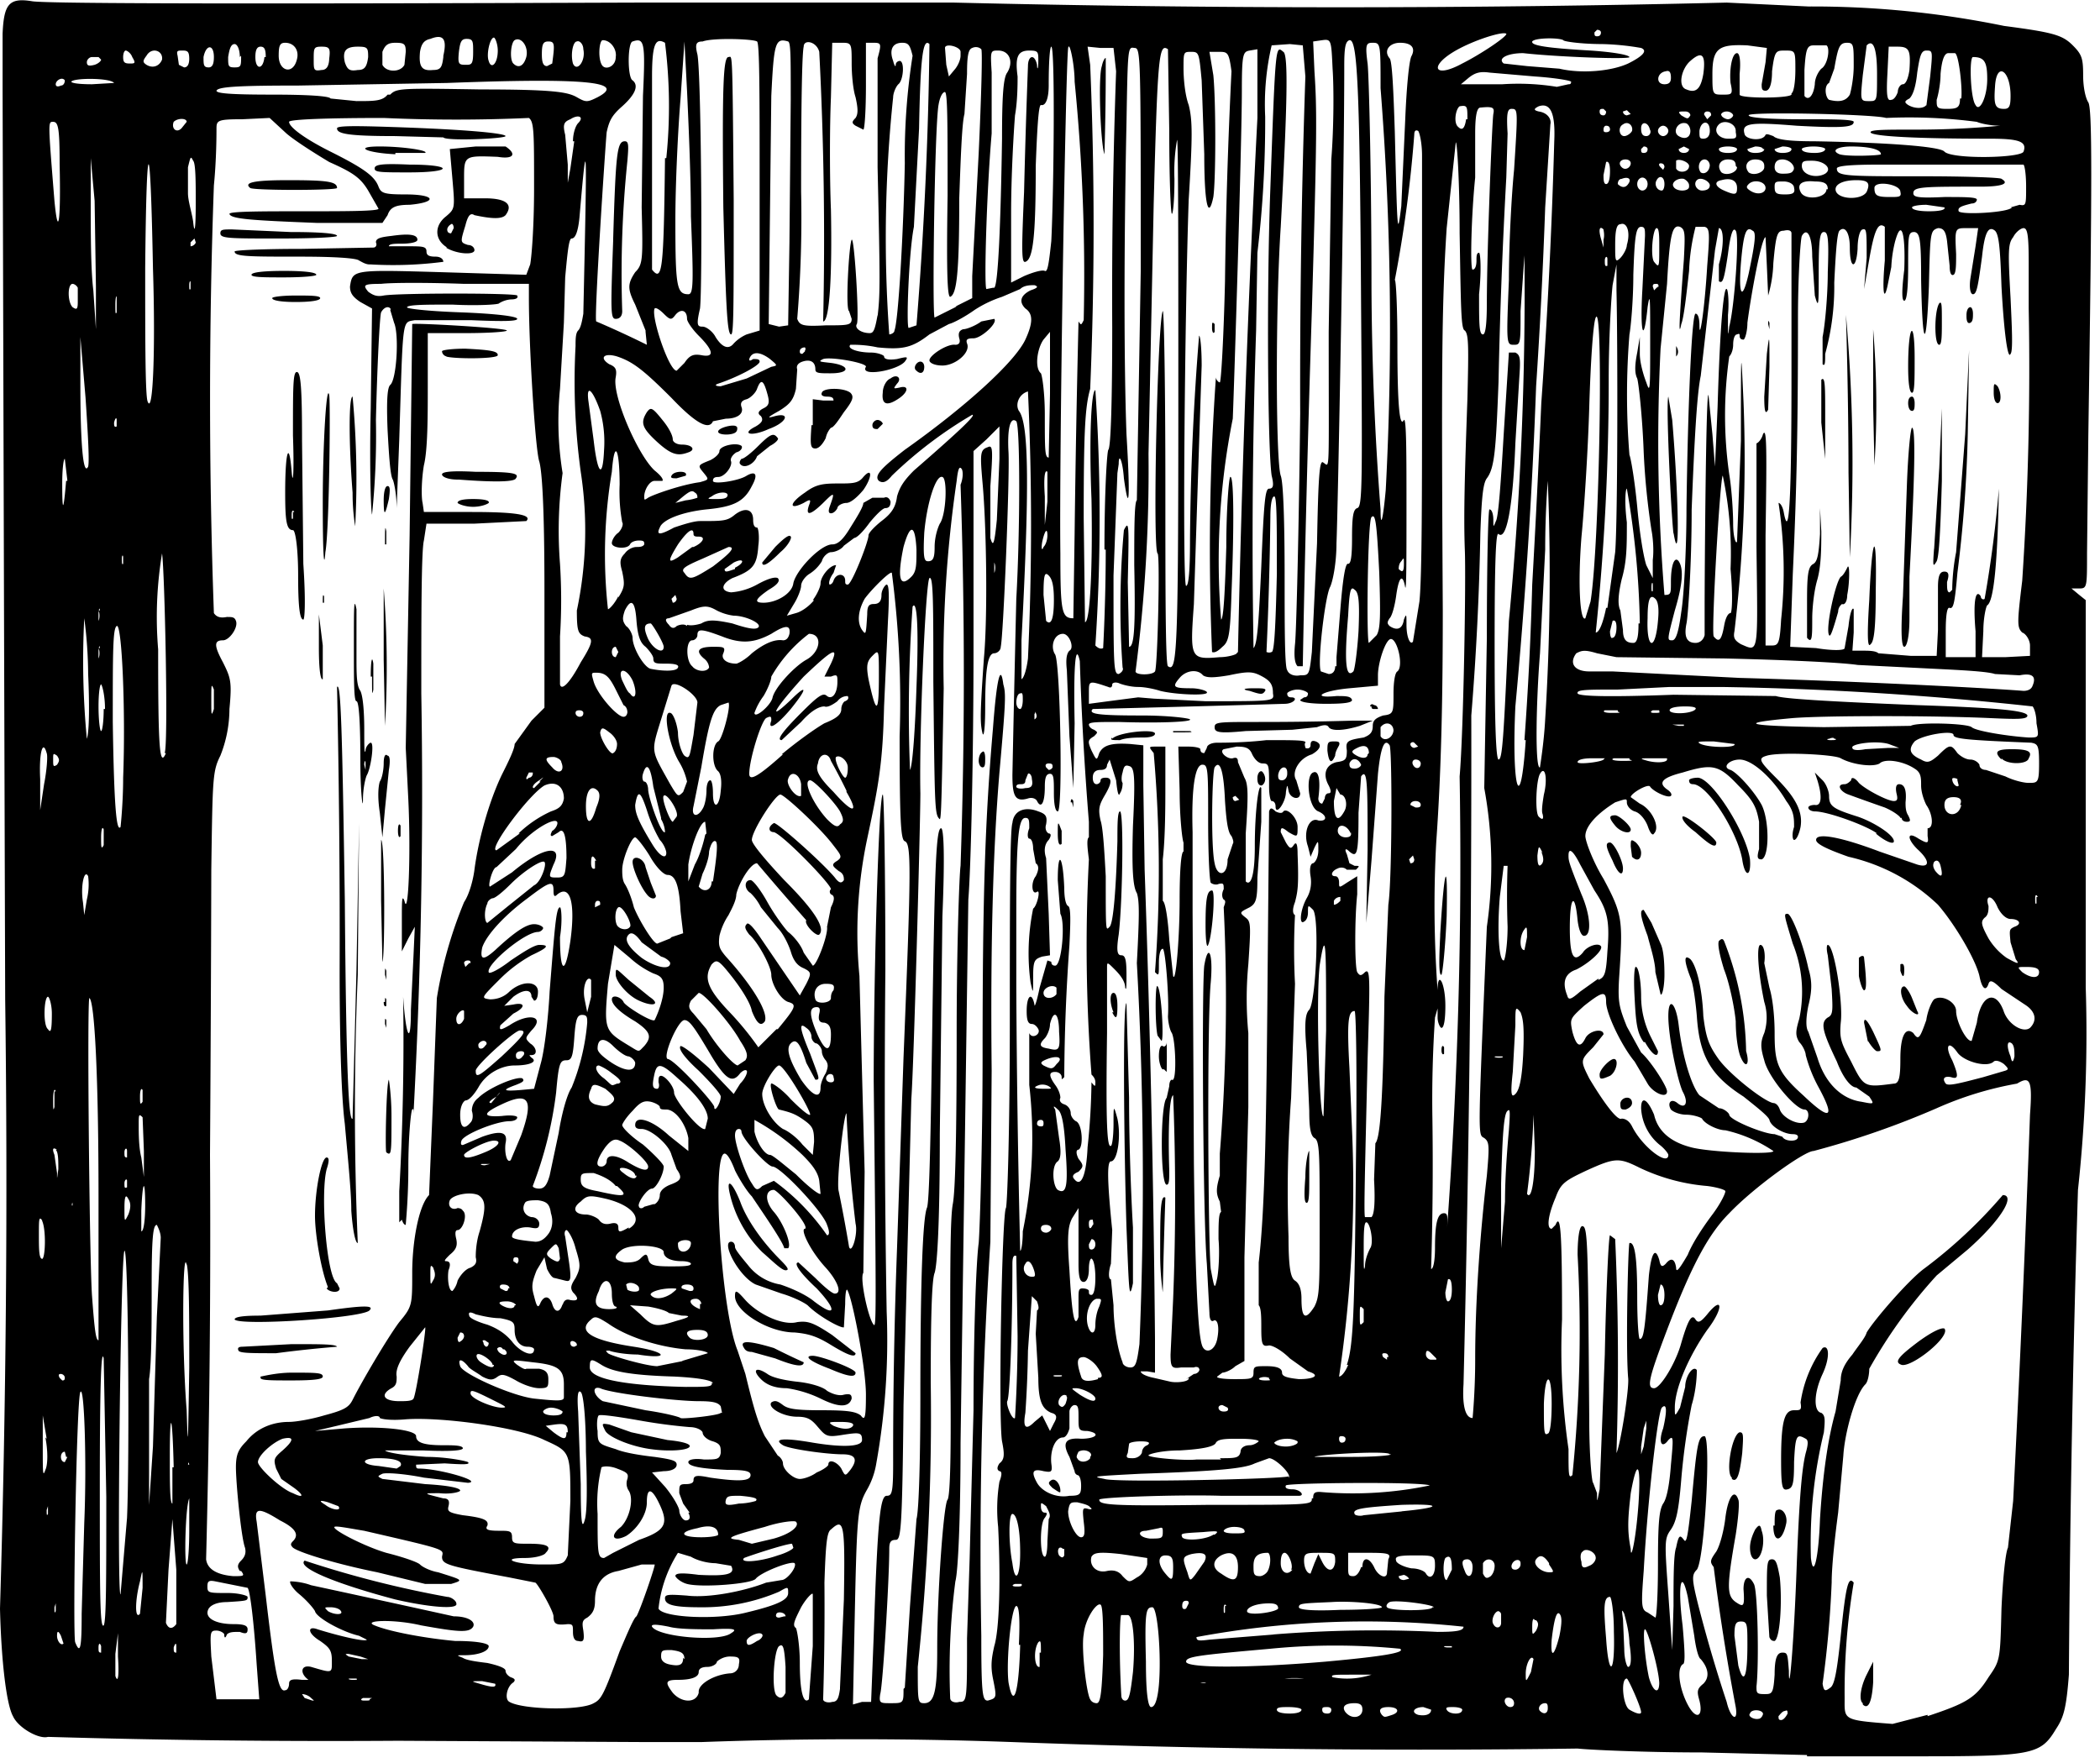 <?xml version="1.0" encoding="utf-8"?>
<svg xmlns="http://www.w3.org/2000/svg" xmlns:svg="http://www.w3.org/2000/svg" version="1.1" viewBox="0 0 162 136">
  <title>Mr. Tod walks towards the sleeping Tommy Brock, holding a bucket of water behind his back.</title>
  <path d="m139.4 135.4-8.1-.2c-4.4 0-8.7-.2-9.6-.3a848.9 848.9 0 0 1-43.6-.5 330.5 330.5 0 0 0-24 0h-4.3l-19.1-.1a749.2 749.2 0 0 1-27-.3c-.7.2-2.3-.7-2.7-1.6-.5-.9-.9-4.2-1-8.3a1084.5 1084.5 0 0 0 .4-47A138685 138685 0 0 1 .2 6.9V2.6C.3.3.7-.2 2.5.1c1.4.2 19 .2 46.7.1h24.4a1230 1230 0 0 0 59.6 0l6.3.3A73.5 73.5 0 0 1 154.6 2c3.8.5 4.5.7 5.3 1.5.7.7.8 1 .8 2.3 0 1 .2 1.8.4 2.1.3.5.3 5.8 0 25.7l-.1 9.1c0 2.6 0 2.7-.6 2.7h-.6l.6.5.5.4v29.9a111.5 111.5 0 0 1-.6 15.6 1553.6 1553.6 0 0 0-.7 37.4c-.2 2.6-.4 3.3-1 4.2-1.2 2-1.8 2.1-11 2.1h-8.2zm9.3-3c3-1 3.7-1.4 4.7-3 .9-1.3.9-1.3 1-5.3.1-2.2.3-4.3.5-4.7l.4-3.6a1996.8 1996.8 0 0 0 1.3-29.8c.2-2.7 0-3-1-2.4a26.5 26.5 0 0 0-6.2 1.9 66.5 66.5 0 0 1-9.5 3.3c-.7 0-4.6 2.8-6.5 4.8-1.6 1.6-2.9 4-4.8 9-1.4 3.7-1.6 4.5-1 4.5.5 0 1.7-2 2.1-3.5.5-1.7.8-2.3 1.1-1.8.2.3.4.2.9-.4 1.2-1.5 1.3-.5 0 1.2-1.4 2-2.5 4.5-2.5 6 0 .7 0 .7.4 0l.4-1.6c0-.8.6-1.7.9-1.3 0 .1 0 1.4-.4 2.7a53 53 0 0 0-.8 5.7c-.2 2.5-.4 3.3-.8 3.9-.5.7-.5.9-.2 5l.3 4.3.1-3.4c0-2 0-4 .2-4.5.2-1 .3-1 .6-.6.2.3.3-.2.6-3 .4-4.4.5-5 1-5 .5.2 0 9.5-.6 10.3-.4.4-.4.7.1 2.7a113 113 0 0 0 2.2 7.5c.3 1.3.9 1.6.7.4a172.5 172.5 0 0 1-1.7-10.8c-.3-.4-.3-.5.2-1.2.3-.5.6-1.7.7-2.6.2-1.6.7-2.3 1-1.4.1.2 0 1.4-.2 2.7-.7 4-.7 4.7 0 5.2.6.4.7.4.6-1 0-.9.4-1.2.8-.4.3.5.4 6.2.2 7.9 0 .5 0 .6.6.6s.7 0 .8-1.5c0-1.3.2-1.7.6-1.7.4 0 .4.1.5 1.4 0 2.3.4-2.3.6-8 .2-5.3.4-7.6.7-8.8.2-.7.2-1 0-1.1-.7-.4-.8-.3-.9 1.8 0 1.7-.1 2-.5 2.1-.4.1-.5-.1-.5-2.3 0-3.1.3-3.8 1-3.8.5 0 .6 0 .5-.6a9.6 9.6 0 0 1 1.7-4.2c.5-.3.6.7 0 2-.7 1.5-.7 2.9-.1 3 .3.2.3.5.2 1.5a36.3 36.3 0 0 0-1 9.7c.2 1.7.6-.1.7-3 .2-3.3.6-6.2 1.2-8.3l.4-2.4c0-.7.3-1.3.9-2 .4-.6 1-1.3 1.1-1.7.6-1 3.2-4 4.4-4.9a37.4 37.4 0 0 0 6.1-5.7c1 0-.1 1.9-2.7 4.2l-2.4 2a38.8 38.8 0 0 0-5.2 7.2c0 .4-.1 1-.3 1.2-.8.8-1.6 3.8-1.7 5.5l-.4 4.4c-.2 1.5-.5 4-.5 5.4a80.1 80.1 0 0 1-.7 7.8c.1.6.2.6.6.3.3-.2.5-1.1.8-4 .4-4 .6-4.6 1-4.1a51 51 0 0 0-.7 8.9c0 1.7-.2 1.7 3.7 2l2.7-.7zm-5-1c-.3-.2-.2-1.2.3-2.2l.5-1v1.6c-.1 1.6-.4 2.1-.8 1.7zm-7.2-5-.2-3.3c0-2.5 0-2.8.4-2.8.3 0 .4.3.6 1.4.2 2 0 4.7-.4 4.9-.1 0-.3 0-.4-.3zm-1.5-7c0-.5.2-1 .4-1.4.3-.4.4-.4.5.1.3.8 0 2.2-.5 2.2-.2 0-.4-.3-.4-.9zm1.9-1.7c0-.6 0-1.2.2-1.2.4-.2.8.4.7 1-.3 1.5-1 1.6-1 .2zm-3.3-3.7c-.5-.4 0-3.3.6-3.5.3 0 .3.2.2 1.6-.2 1.7-.4 2.3-.8 2zm13.1-8.7c-.6-.2-.3-.6 1.3-1.8 1.1-.8 1.8-1.1 2-1 .5.6-2.5 3-3.3 2.8zm-10.7 27c.1-.4-.9-.5-1-.1-.2.2.3.5.7.4.1 0 .3-.2.3-.4zm1.9 0c0-.3 0-.4-.2-.3-.2 0-.4.3-.5.4 0 .2 0 .3.2.3s.4-.3.5-.5zm-32.8-.4c0-.3-.1-.5-.6-.5-.8 0-1 .3-.7.7.5.6 1.3.4 1.3-.2zm2.3.4c.6-.2.5-.6-.3-.6-.6 0-.8.2-.5.6.2.2.2.2.8 0zm3-.4-.6-.2c-.7 0-1 .4-.4.6.5.1 1 0 1-.4zm20.7-.7c-.2-.7-.2-.9.3-1.3.5-.5.4-1.2-.2-1.9-.2-.1-.4-1-.5-1.8l-.5-3c-.5-2.3-.8-.9-.4 2.2.2 2.3.2 3 0 3-.5.4-.2 2.1.5 3.3.6 1 1.1.7.8-.5zm-30.7.7c0-.1-.4-.2-1-.2-.5 0-.9 0-.9.2s.4.3 1 .3c.5 0 .9-.1.9-.3zm2.3 0c0-.1-.1-.2-.3-.2-.3 0-.4 0-.4.2s.1.3.4.3c.2 0 .3-.1.3-.3zm10.1 0c0-.1-.3-.2-.7-.2-.4 0-.6 0-.5.2.1.2.4.3.7.3.3 0 .5-.1.5-.3zm6.6-.1c0-.2 0-.4-.2-.4-.4 0-.6.4-.4.6.3.3.6.2.6-.2zm7.2.3c0-.4-1-2.6-1.1-2.6-.5 0-.3 2.1.2 2.4.5.3.9.4.9.2zm-80.8-.7c.6-.3.8-.7 2-4 .6-1.4 1.1-2.6 1.3-2.7.3-.5 1.5-4 1.4-4h-1l-1.8.5c-1.2.2-1.8 1-1.8 2.3 0 .7-.2 1-.6 1.3-.4.2-.4.4-.3 1 .1.8 0 .9-.4.8-.3 0-.4-.3-.4-.7 0-.5 0-.6-.4-.6-.9.1-1.1 0-1.1-.6 0-.4-1.2-2.5-1.4-2.6l-2-.4c-4.8-.9-5.2-1-5.2-1.6.1-.6.5-.5-6-2-1.2-.2-2.2-.4-2.3-.3-.2.2 2.3 1.5 4 2 1.2.3 2.4.7 2.6.9.2.2.8.5 1.4.6 1.9.6 2 .6 1 .9h-2l-3.7-.9c-3-.6-6-1.5-6.5-1.9-.2-.2-.2-.3 0-.5.5-.5.2-1-1-1.6-1.6-1-2-1-1.8.1l.7 5.7c.7 6 1 7.5 1.5 7.3.2 0 .3-.3.3-.5 0-.3.2-.4 1-.3h.5c-.7-.5-.6-1.2.2-1 1.7.5 1.6.5 1.6-.5 0-.8-.2-1-.9-1.5-1-.6-1-1.2-.2-.9 1.6.5 3.7 1 3.8.8l-.6-.3c-1.3-.3-3.3-1.4-3.4-1.9-.1-.2-.6-.8-1.2-1.3-.5-.4-.8-.9-.7-1 0 0 .8 0 1.6.3a2200 2200 0 0 1 11 2.4c1.1 0 1.7.4 1.5.8-.3.5-1.2.4-4-.1-2.1-.5-4.6-.4-3.6 0 1.2.5 4 1 6.2 1.2 1.8 0 2.6.2 2.6.4 0 .4-.8.7-1.9.7-.6 0-.6 0-.1.2.3.2 1.1.3 1.9.4.9.2 1.4.4 1.4.6 0 .2.2.4.4.5.3.1.4.2.2.4-.5.3-.7 1.3-.3 1.5 1 .6 5.5.7 6.5.1zm-15.3-8c-4.9-1.3-7.6-2.5-7-3a80.7 80.7 0 0 0 11 2.8c.3 0 .7.3.7.5.2.5-2.1.3-4.7-.3zm58.9 6.6c.2-2.3-.1-6-.5-6-.5 0-.6.3-.5 4.2 0 2.7.2 3.5.4 3.5.3 0 .5-.6.6-1.7zm27.4 1.4c0-.3-.3-.5-.6-.4-.3.2 0 .7.3.7.2 0 .3-.1.3-.3zm-52-1.2.3-6.8c.1-6 0-6.3-1-5.4-.3.2-.4 1-.5 4.1a233.3 233.3 0 0 1-.1 9c0 .2.4.3.7.2.4 0 .5-.3.6-1zm2.6-4c.3-9 .5-10.8 1-10.8.4 0 .5-.2.5-2.5a428.6 428.6 0 0 1 .3-16.6l.5-14.7c.6-14.8.6-16.5.1-16.7-.3-.1-.4-1.4-.4-8.1a77 77 0 0 0-.6-12.6c-.1-.2-1.6 1.3-2.1 2-.5.9-.6 1.8-.2 2.4.3.4.3.4.4-1.2 0-.6.1-.8.5-.8s.6-.2.6-.7c0-.4.3-.8.4-.8.2 0 .2 1 .1 2.8l-.3 6.6c-.1 4.3-.4 6-1.3 10.2a35 35 0 0 0-.6 10.6l.4 15.1-.1 7.8c-.3.4.4 3.6.8 4 .2.3.2-1 0-18.8 0-8.4.4-22.1.7-22.1.1 0 .2 6 .2 13.5a994.3 994.3 0 0 0 .1 26.4 53.8 53.8 0 0 1-.8 11.7 6 6 0 0 1-.7 2c-.8 1.4-.8 2-1 11.6l-.1 5 .7-.2h.7zm2.4 4 .4-6.3.5-6.7c.2-.7.3-5 .3-9.6 0-9.2.2-13.6.5-14.4.2-.3.3-6 .4-12.7.2-13.5.3-16.6.7-16.6.2 0 .3 2 .1 6.8l-.2 16.8c0 6.9-.2 10.1-.4 10.7-.2.5-.3 3-.3 8.5a183.6 183.6 0 0 1-1 21.9c0 2.7 0 2.8.5 2.8.8 0 1-1 1-4.2 0-4.4.5-11.2.8-11.5.2-.3.3-3.7.2-10.8 0-7.3 0-10.9.2-12 .2-1 .3-5.4.3-13.2 0-6.4.2-12.2.3-12.9a427 427 0 0 0 0-29.4c.2-.5.2-1 .1-1.2-.2-.3-.3 0-.4.9a96.7 96.7 0 0 0-1 16c-.2 11-.2 10.2-.4 10-.3-.4-.3-1.5-.4-10.5 0-6 0-8.2-.3-8-.3.3-.8 12-.7 16.6 0 2.2-.5 21-.7 23.6l-.6 23.6c-.1 9.7-.2 10.4-.6 10.4-.4 0-.5.2-.5.7 0 2.4-.5 10.6-.7 11.2-.1.7 0 .7.8.7 1 0 1 0 1-1.1zm4.8-3.8.2-6.1.3-11.5c0-5.7.2-11.5.4-12.9.1-1.3.3-7.9.3-14.5 0-12.6.2-18.2.8-25.2.3-4 .6-5 .8-3.4.2.7.2 1.2-.3 6.8-.5 6-.7 13.4-.6 23l-.1 13.2a372 372 0 0 0-.7 30.4c0 4.6.1 5 .5 5 .7-.2.7-.2.4-1.7-.2-1-.1-1.6.1-2.5.4-1.3.5-5.2.3-9.2a13 13 0 0 1 .1-3.5c.2-.5.2-.8 0-.8-.2-.1-.2-.3 0-.6.4-.3.4-.7.2-1.7-.3-1.8 0-17.6.3-18 .1-.2.3-5.6.3-14.6 0-7.8 0-14.6.2-15.1.1-1 1-1.3 2-.9.6.2.7.4.6 1-.1.3 0 .6.2.7.2 0 .2.2 0 .5-.3.3-.4.8-.2 1.4l.2 4.3.1 3.2-.6.1c-.6.2-.7.3-.7 1.6s0 1.3-.2.4a17 17 0 0 1 .2-5.7c.3-.2.6-1.5.3-1.3-.4.3-.5-.7-.1-1.2.2-.4.3-.8 0-1l-.2-1.1c0-.4-.1-.8-.3-.8-.1 0-.2-.3 0-.8 0-.6 0-.8-.3-.8-.5 0-.7 1.3-.7 7.4v5.6a1050.5 1050.5 0 0 0 .3 20.4c.1 0 .2-.7.2-1.5a35.9 35.9 0 0 0 .5-11.3v-4c.2.5.9.1.7-.3-.1-.2-.3-.4-.5-.4-.3 0-.4-.3-.4-1 0-1.2.4-1.5.6-.5 0 .3.2-.3.4-1.3l.6-2.1.3.1c0 .2.1.3.3.3.5 0 .8-3.3.4-4l-.2-2.6c0-2.4.4-1.9.5.6 0 .7.1 1.3.3 1.4.2.1.2 1 .1 3a150.6 150.6 0 0 0-.4 10.2c-.2.2-.2.2-.2 0s-.2-.4-.5-.4c-.5 0-.5.3 0 1 .3.4.4.8.4 1-.1.2 0 .4.3.5.3.1.5.4.5.7 0 .2.2.5.4.6.5.2.6 2 .2 2.2-.2 0-.2.3 0 .7.4.5.4.6 0 1-.5.2-.5.4-.3.6.5.6.9-.3 1-2.5a52 52 0 0 0 .3-5c.3.4.3.3.3 0s-.2-.5-.3-.6a130.2 130.2 0 0 1-.2-16.6c-.1-.8-.2-1.6 0-1.7v-1.2a255.5 255.5 0 0 1-.7-12.4c-.3-1.4-.5 0-.4 4.8l-.1 5-.3-4-.2-5.1c-.1-.9 0-1.3.2-1.5.4-.2 0-1.3-.5-1.3-.7 0-1 1-.6 1.6.4.8.6 12.1.2 12.1-.2 0-.3-.6-.3-1.4 0-1.1 0-1.5-.3-1.5s-.4.3-.4 1c0 1.3-.3 1.7-.6 1.1-.1-.2-.4-.3-.7-.2-1 .3-1.2-.2-1.2-1.8a4428 4428 0 0 1 .3-13.6c.3-5.3.3-13.3 0-13.7-.5-.4-.7.7-.6 2.4.1 2-.4 14.2-.6 15 0 .3-.3.5-.5.5-.5 0-.7 1.2-.7 4.2 0 1.5-.1 2.3-.2 2-.2-.8-.2-1.5.1-5.8.3-3.2.2-10.2-.1-13.5-.2-2.3-.2-2.6.4-2.8.4-.2.4.2.2 3v4c.2.7.3.6.5-1.4l.2-4.7v-2.5l-1 1-1 .9v15.1c0 8.4-.2 17.1-.4 19.5l-.2 14-.2 14-.2 13.9c0 6-.2 10-.4 10.7a53 53 0 0 0-.4 9c0 .3.4.4.7.3.6 0 .6-.1.6-5zm7-62c0-1.1 0-1.1.3-.3v1c-.2.2-.3-.1-.3-.8zm1-2.5c0-.3.1-.3.2-.1v.5l-.1-.4zm-7.1-3.2c0-.3.1-.6.3-.7.1-.1.2.1.2.5s0 .7-.2.7-.3-.3-.3-.5zm9.6 69c0-2 0-3.8-.2-3.9-.3-.2-1.2 1.1-1.3 2.3-.2 1 .2 4.5.5 5 .1.2.3.3.5.3.3 0 .4-.8.5-3.7zm-65.3.7c-.2-3.1-.5-5.7-.7-5.9l-1-.2-1.5-.3c-.5-.1-.6 0-.6.4 0 .5.1.5 1.6.5.8 0 1.5.2 1.5.3 0 .3 0 .3-1.6.4-.7 0-1.2.2-1.4.5-.4.7.5 1.2 1.9 1.2.8 0 1.1.1 1.1.4 0 .3-.1.4-.6.2-.5 0-.8 0-1 .2-.1.3-.2.3-.2 0 0-.1-.3-.3-.6-.3-.5 0-.5.1-.4 2l.4 3.3H20zM24 131c-.2-.2-.5-.3-.7-.3l.2.3.6.2c.2 0 .1 0-.1-.2zm4.7 0H28c-.2.1-.2.2.1.2.3 0 .5 0 .4-.1zm25.2-.5c0-.6 1.2-1.3 2.4-1.4.4 0 .7-.3.7-.7.1-.5 0-.6-.7-.6-.4 0-.8.2-1 .4 0 .2-.4.4-.7.4-.4 0-.7.1-.7.4 0 .4-.6.6-1.6.6s-1 .2-.4 1c.7.8 1.8.8 2 0zm8.8-3.5v-4c0-.2-.5.3-.9 1-.5 1-.7 1.4-.4 1.6.1.2.3 1.4.3 2.7 0 2.3.3 3.2.7 2.8l.3-4.1zm24.7 2c.2-2.3 0-4.4-.4-4.4h-.5c-.1-.1-.2 2.7 0 6.2 0 .2.1.4.3.4.3 0 .4-.5.6-2.2zm-26.8 1.6v-2c-.1-1.6-.2-1.8-.5-1.6-.4.3-.6 3.4-.2 3.8.3.3.5.2.7-.2zm18-3.7c.1-2.2 0-3-.2-3-.4.1-.8 4.3-.6 5.9.4 2.2.8.7.9-2.9zm49.4 3c0-1-.9-4.2-1.1-4.2-.2 0 0 2.3.3 3.7.3 1.1.8 1.4.8.4zm-89.8 0-1-.2c-.9 0-.9 0-.2.2 1 .3 1.3.3 1.2 0zm54.8-.1h-.5.1c.3.1.5 0 .4 0zm4 0h-1.5H97zm-87.9-2V126l-.2 1.6v1.7c.2.6.3 0 .2-1.5zm18.5 1.7H27c-.2 0-.1.1.2.1.3 0 .4 0 .3-.1zm73 0a7 7 0 0 0-1.5 0h1.6zm5.1-.3h-1.5c-1.2 0-1.6 0-1.4.2a6 6 0 0 0 3-.2zm12.6-1.2c-.2-.4-.6.4-.6 1.1 0 .7 0 .7.4-.1l.2-1zm16.5-1c0-1.7 0-1.9-.5-1.9-.4 0-.5.2-.5 1.1l.3 2.3c.4 1.5.7 1 .7-1.6zm-82 1c0-.5-.3-.6-1-.7-.7 0-.8 0-.8.5 0 .3.2.5.6.6.9.2 1.1 0 1.1-.5zm27.5-.5c0-.8 0-1-.2-.8-.4.6-.3 2 .1 1.9v-1.1zm21.9.7c4.4-.4 6.3-.7 5.8-1a51 51 0 0 0-10 0c-5.6.5-6.5.6-6.5 1 0 .5 4.8.5 10.7 0zm22.3-2.3c0-1.6-.2-2.7-.3-2.7-.5 0-.5.8-.3 3.2.2 3.1.7 2.8.6-.5zm1.2 1c0-1-.3-2-.4-2.4-.2-.4-.2-.3-.1.4l.1 2.3c0 .8.2 1.4.3 1.4.2 0 .3-.5.1-1.8zm-97.9.9-.9-.2c-.3 0-.3 0 0 .2l1 .2h.5l-.6-.2zm-20-.8c-.1-.3-.2-.2-.2.1 0 .3 0 .4.2.4v-.5zm5.8 0c0-.3-.1-.2-.2.1 0 .3 0 .4.2.4v-.5zm106.7-.8c.2-1 .2-1.5 0-1.7-.2-.2-.4.3-.6 2-.1 1.5.2 1.3.6-.3zM6.3 124.5l.2-7c.2-4.7 0-10.7-.3-10.1-.3.4-.6 18.7-.4 19.3.4 1 .5.4.5-2.2zM112 127h-.5c-.2 0-.1.1.2.1h.3zm-107.3-.8c-.2-.4-.3-.4-.3 0s.3.8.5.6l-.2-.6zm53.7.4c.3-.1.5-.4.4-.5-.2-.3-1.2.2-1.2.5 0 .4.2.4.8 0zm39.8-.5a99.1 99.1 0 0 1 12.7-.2c1.5 0 2-.1 2-.4a71 71 0 0 0-20.6.8c0 .3.2.3 1 .2l5-.4zm-41.8-.1c.5-.3.3-.4-1.4-.3-1.1 0-2.7 0-3.4-.2-1-.2-1.4-.2-1.3 0 .5.8 5.2 1.2 6.1.5zm62-1c-.1-.2-.2-.1-.2.5s0 .7.3.3c.2-.4.2-.6 0-.8zM8.2 115.5 8 104.8c-.2-.9-.3 2.3-.3 9.9 0 8 0 11 .3 10.7.2-.3.2-3.7.2-9.9zm5.4 9.8v-4.2l-.3-3.9-.3 3.9-.2 4.1c.2.5.5.5.8.1zm102.2-.1v-.6c0-.1 0-.2-.2-.3-.3 0-.6.7-.4 1 .2.4.6.3.6-.1zM11 122.5c0-1.5 0-1.5-.2-.5-.4 1.5-.4 3 0 2.5l.2-2zm46.6 1.9c2.5-.6 3.2-1 3.2-1.5s0-.5-.7-.1a15 15 0 0 1-6.1 1.2c-2.1 0-2.7-.2-2.7-.7 0-.3.3-.3 1.7-.2 1.6.2 4.3-.3 6.1-1l1.2-.2c.4 0 1.2-1 1-1.3-.3-.2-2.6.7-3 1.2-.3.4-4.2.7-5.3.4-.4-.1-.8-.4-.9-.6 0-.2.3-.3 1.8-.1 2 .1 2.9 0 2.5-.7l-1.2-.2c-.6 0-1.4-.2-1.9-.5l-1-.3a10 10 0 0 0-1.5 4.3c.3.7 4.5.9 6.8.3zm3 .3c0-.3-.6-.4-.7-.2-.1.2 0 .3.2.3l.4-.1zm67.3-4c0-3.3.1-4.2.4-4.7.3-.4.5-1.6.6-3 .2-2.1.2-2.3-.2-1.9-.5.7-.8.2-.4-.9.3-1.3.3-2-.1-1.6-.3.3-1.1 7.1-1.4 12.6-.2 2.6-.2 3 .3 3.2l.6.4c.1 0 .2-1.9.2-4.1zm-123.6 3-.1.3c0 .4 0 .5.1.3v-.6zm22 .6c-.1-.2-.5-.3-.8-.3-.5 0-.5 0-.2.3.5.3 1.2.3 1 0zm68.3-.4c-.1-.2-.2-.1-.2.2 0 .3 0 .4.1.3v-.5zm4 .2c0-.3-.2-.4-.7-.4-1 0-1.7.3-1.7.6 0 .4 2.2.1 2.4-.2zm-6.9-.4c0-.1 0-.2-.2-.2s-.3.1-.3.4c0 .2.1.3.3.2l.2-.4zm14.9.3c0-.3-2.5-.5-3.9-.4-2.3.1-2.5.1-2.5.4 0 .2 1.1.3 3.2.2 1.7 0 3.2-.1 3.2-.2zm4 0c0-.2-2.9-.6-3.4-.4-.2.1-.3.3-.2.4.2.3 3.5.3 3.5 0zM9.8 117.1c.2-4.6.1-20.9-.2-20.6-.3.4-.6 26.8-.3 26.5l.5-5.9zm69 5.1h-.5c-.3.1-.2.2.1.2.3 0 .5 0 .4-.2zm9.7-1.4v-.6l-2-.3c-1.8-.2-2.1-.1-2.3.2-.2.7.4 1.3 1.2 1.1.5-.1.9 0 1.2.4.5.5.5.5 1.1.1.4-.2.7-.6.8-1zm2 .1c0-.7-.1-.9-.6-.9-.6 0-.6.7 0 1.4.5.6.6.6.6-.5zm2.4-.4c.3-.6 0-.8-1-.6-.7.2-.7.3-.3 1.4.2.7.2.7.6.2l.7-1zm2.6.4c0-1-.5-1.3-1.3-.9-.7.4-.7 1 0 1.4 1 .7 1.3.6 1.3-.5zm13.2.9s-.1-.2-.4-.3l-.4.1c0 .2.2.3.4.3l.4-.1zm3.3-.7c0-.8-.1-1.2-.5-.9-.2.3-.2 1.7.1 1.7l.4-.8zm3.3-.3c0-.5-.6-.7-.9-.2v.8c.2.4.3.4.6.2.2-.2.3-.5.3-.8zm-96.8.4c-.2-.3-.2-.5.1-.8.3-.3.4-.6.3-1-.3-.8-.7-5-.7-6.2 0-1 .2-1.4.8-2 .8-1 2-1.5 3.3-1.5.5 0 1.7-.2 2.7-.5 1.5-.4 1.9-.6 2.2-1.2.7-1.4 2.7-4.8 3.6-6 1-1.2 1-1.3 1-3.8 0-2.4.5-5.2 1.3-6l.3-7.2.3-8a33 33 0 0 1 2.1-7.4c.4-.6.7-1.7.8-2.5.3-2.3 1.1-5.2 2.1-7.3.5-1 1-2 1-2.4l1.3-1.8 1-1v-9c0-6.8-.2-9.3-.4-10-.3-.9-.8-8.7-.8-12.6v-1.1h-5c-2.7-.1-5.6-.1-6.4 0-1.4 0-1.4.1-1 .6.4.3.7.4 1.2.3 1.1-.2 10.2-.2 10.3 0 .1.2-.1.3-.5.3a2 2 0 0 0-.9.3c0 .1-1.7.2-3.6.1-2 0-3.4 0-3.5.2-.1.1 1.4.3 4.2.4 2.6.1 4.3.3 4.3.5s-1.2.2-3.6.1H32c-1 .2-.9-.4-1.2 9.2l-.2 5.3c0-1-.2-2-.3-2.2-.2-.3-.3-2-.4-3.8-.1-2.5 0-3.3.2-3.5.5-.4.7-3.9.3-4.8l-.3-1c.1 0 0-.2-.2-.2s-.4.2-.5.4c-.1.2-.3 4-.4 8.3a60 60 0 0 1-.3 7.3c-.1-.3-.2-4-.1-8.2l.1-7.7-.9-.5c-.6-.4-.8-.7-.8-1.2.2-1.3.2-1.3 7.1-1.1l6.5.2.3-.8c.1-.5.3-2.8.3-5.9 0-4.3 0-5.1-.4-5.4a124.4 124.4 0 0 1-11.2 0c-4.1 0-7.3.1-7.3.3 0 .4 1.2 1.3 3.2 2.3 2.6 1.3 3.4 1.9 3.7 2.7.2.5.4.6 2.1.6 2.3 0 2.5.6.3.8-1.1 0-1.5.2-1.7.8l-.4.6h-5c-5.1-.2-6.7-.3-6.8-.7 0-.2 2.6-.2 5.7-.2 3.2 0 5.8 0 5.8-.2l-.8-1.4c-.6-1-1.2-1.4-3-2.2-1-.6-2.6-1.6-3.3-2.2l-1.3-1.2-2.1.1c-2 0-2 .1-2 .8 0 .3 0 2.3-.2 4.3a460.2 460.2 0 0 0 0 33c.2.3.5.4 1 .3.4 0 .6 0 .7.3.2.5-.5 1.5-1 1.5-.7 0-.7.4 0 1.7.6 1.2.7 1.5.5 3.6a9.8 9.8 0 0 1-.7 3.6c-.6 1.2-.6 1.7-.7 8.8a5128.7 5128.7 0 0 1-.1 22 983 983 0 0 1-.3 31.2c.1.8.9 1.2 2.1 1.3.8 0 .9 0 .6-.4zm1.6-15c.1 0 1.2-.3 2.4-.3 1.9 0 2.4 0 2.4.3 0 .2-.6.3-2.4.3-1.6 0-2.4 0-2.4-.2zm-1.7-2c-.1-.2 0-.3.3-.3l3.8-.2c2.3 0 3.4 0 3.5.2a92.4 92.4 0 0 0-4.7.5c-1.9 0-2.8 0-2.9-.2zm-.3-2.4c0-.2.6-.3 2-.3l5.2-.4c2.8-.4 3.6-.4 3.2 0-.6.6-10 1.2-10.4.7zm7.2-2.5c-.5-1.2-1-4-1-5.5 0-2 .5-4.5.9-4.5.2 0 .2.3 0 .9-.5 1.9 0 8.4.8 8.8l.2.4c0 .4-.8.3-1 0zm1.8-6c0-1.4-.3-4.3-.5-6.6-.3-2.3-.4-7.4-.4-11.8A900.2 900.2 0 0 0 26 53c.3-.4.4 3.4.6 16.4.1 13.2.3 17.2.6 16.9l.3-11.5.2-11.3-.1 11.7a242.4 242.4 0 0 0 0 20.7c-.2 0-.4-1.1-.5-2.5zm3.7 1v-2.4a209.9 209.9 0 0 0 .3-15c.2 3 .6 4 .6 1l.2-4.2.1-2.2-.5.9-.5 1V71c0-1.5 0-2 .2-1.5.3 1.4.5-3.6.3-7.8l-.2-4 .3-16.4.2-16.3c.2-.1 7.3.3 7.3.5 0 .1-1.4.2-3.2.2H33v4c0 2.4 0 5-.3 6.2-.2 1.2-.2 2.5-.1 2.9l.1.7h3.7c3.3 0 4.7.2 4.2.7l-4 .2h-3.7l-.2 1.3c-.2.8-.2 6-.2 11.8a460.2 460.2 0 0 1-.6 32.4c0-.3 0-.4-.1-.3-.1.1-.3 2.1-.3 4.5s-.2 4.3-.2 4.4c-.1 0-.2-.1-.3-.4zm-1-5.4c-.1-.1 0-5.4.2-5.6 0 0 .2 1.2.2 2.8 0 2.9 0 3.1-.4 2.8zm-.1-9.9c0-.4 0-.5.1-.3v.6l-.1-.3zm0-1.7c0-.3 0-.4.1-.2v.5c-.1.1-.2 0-.2-.3zm0-2.1c0-.5 0-.6.1-.3v.7l-.1-.4zm-.3-5.7v-4.7c.3.1.3 9.2.1 9.4l-.1-4.7zm1.3-5.4c0-.5.1-.6.2-.4v.8c-.1.2-.2 0-.2-.4zm-1.4-1.4c-.2-1.3-.1-2.1 0-2.4.2-.3.3-1 .3-1.4 0-.5.1-.8.3-.6.2 0 .2.5.1 1.1l-.3 3-.2 2.2zm-1.5-4c0-2.8-.1-4.6-.3-4.6-.2 0-.2-1.5-.2-4.3 0-3 0-3.8.2-2.8v3.6c0 1.4 0 2.3.3 2.7.2.4.3 1.6.3 3 0 1.2 0 2 .1 1.6 0-.3.3-.6.4-.6.3 0 0 2-.3 2.5-.1.2-.3 1-.3 1.9 0 .9-.2-.5-.2-3zm.4.2c0-.3-.1-.2-.1.1l.1.4v-.5zm1.4-8v-5.5a77.8 77.8 0 0 1 .1 10.6l-.1-5.1zm-1 1.3c0-1.2.1-1.7.2-1v2c-.1.6-.1.1-.1-1zm-4-2.2v-2.6l.3 2.4v2.6c-.2.1-.3-1-.3-2.4zm4-3.8a48.9 48.9 0 0 1 0 0zm-5.6-1.8c0-2-.2-3.5-.4-3.5-.5 0-.6-.7-.6-2.9 0-3.2.3-4.1.5-1.6.1 1.2.2 0 .1-2.8 0-3.8 0-4.9.3-4.9s.4 1.2.4 5.3l.1 9.5c.2 3 .1 4.3 0 4.3-.3 0-.4-1.2-.4-3.4zm-.3-4.9c-.1-.2-.2-.1-.2.2 0 .3 0 .4.1.3v-.5zm2.2 7c0-.5 0-.7.1-.5v1-.5zm0-7.7c0-4.7.3-9.4.5-8.3.1.7 0 10.5-.3 12.1-.1 1.4-.2.3-.2-3.8zm4.8 3.2c0-1.1 0-1.6.1-1v2-1zm-2.5-4c-.3-3.8-.3-7.4 0-7.4a68.9 68.9 0 0 1 .2 10s-.2-1.1-.2-2.5zm2.4.6c0-.6.1-1.1.3-1.1.2 0 .2.3.1 1-.3 1.3-.4 1.4-.4 0zm5.7.2c0-.2.4-.3 1.2-.3.8 0 1.3.1 1.2.3-.1.1-.6.3-1.2.3s-1.1-.2-1.2-.3zm0-1.8c-.7 0-1.2-.2-1.2-.4s.7-.3 2.6-.2c2.8 0 3.4.1 3.1.5-.1.3-1.8.3-4.4.1zm-.8-9.5c-.2 0-.4-.2-.4-.4 0-.1.8-.2 1.8-.2 2 .1 2.5.2 2.5.5s-3.4.3-4 .1zM21 23c0-.1.8-.2 1.8-.2 1.1 0 1.9 0 1.9.2s-.8.3-1.9.3c-1 0-1.8-.1-1.8-.3zm-1.6-1.8c0-.2 1-.3 2.5-.3s2.5.1 2.5.3c0 .1-1 .2-2.5.2s-2.5 0-2.5-.2zm9.1-.8c-.3 0-.6-.2-.8-.3-.2-.2-2.1-.3-4.5-.3-4 0-5.1 0-5.1-.4 0-.1 2.3-.2 5.2-.2l5.5-.1c.2 0 .3-.2.2-.4 0-.3.3-.4 1.2-.5 1.4-.2 2-.1 2 .3 0 .2-.6.3-1.2.3-.5 0-1 0-1 .2h1.4c1.2 0 1.5 0 1.5.4 0 .3.2.4.7.4.4 0 .6.2.6.4a30 30 0 0 1-5.6.2zm6-1.3c-1-.6-1-1.7-.1-2.4.7-.6.7-.6.5-2.9l-.2-2.3 2-.2H39c.9.6.6 1-.6.8-2.6-.1-2.6-.1-2.6 1.7v1.5h1.6c1.7 0 2.2.5 1.6 1.3-.3.3-1 .3-2.4 0-.3-.2-.5 0-.7.8-.4 1.3-.4 1.3.2 1.5.3 0 .5.2.5.4 0 .4-1.4.3-2.2-.2zm.5-1.5c0-.2-.1-.4-.2-.3-.2.1-.3.3-.3.4 0 .2.1.3.3.3l.2-.4zM17 18c0-.3.2-.3.9-.3l4.5.2c2.2 0 3.6.1 3.6.3 0 .1-1.7.2-4.5.2-3.8 0-4.5 0-4.5-.4zm2.3-3.5c-.5-.4.2-.6 2.9-.6 3 0 3.8.1 3.8.6 0 .2-6.5.2-6.7 0zm9.6-1.5c0-.3.5-.4 2.7-.3 3.4 0 3.4.6 0 .6-2.2 0-2.7 0-2.7-.3zm1.6-1.1c-2.2-.1-3.3-.6-1.2-.6 1.7 0 3.8.3 3.5.5h-2.3zm3.7-1.3-3.7-.1c-3.8 0-4.5-.2-4.5-.6 0-.2 1.3-.2 4.3-.1 6 .2 8.7.5 8.7.7 0 .2-4.6.4-4.8.1zm44.5 109.2c0-2-.3-3-.6-3s-.3 2.3 0 3.8c.2 1.6.6 1.1.6-.8zm19.1 1.4c.3-.6.2-1.4 0-1.4-.8 0-1.1.3-1.1 1 0 .6 0 .8.5.8.2 0 .5-.2.6-.4zm7.3-.3c0-.8.5-.8.9 0 .3.7 1 1 1 .4l.1-1c.2-.4.1-.5-1.4-.5H104v1c0 .7 0 .8.4.8.3 0 .5-.4.6-.7zm5.6 0c0-.9 0-.9-1.6-.9-1.3 0-1.5.1-1.4.4 0 .2.6.5 1.2.6.5 0 1 .2 1.1.4.3.5.7.2.7-.6zm2.9 0c0-.4-.2-.6-.4-.6-.4 0-.5.2-.2.9.2.6.6.5.6-.3zm-14 .2c.2-.3-.2-1.3-.5-1.3-.2 0-.3.3-.3.8 0 .7.5 1 .9.5zm1.8-.5.3-.7.3.6c.4.8.9.8 1 0 0-.7 0-.7-1.2-.7-1 0-1.2 0-1.2.6 0 .5.2 1 .5 1l.3-.8zm18.1 0c-.4-.6-.7-.7-1-.3-.3.4.4 1 1 1 .4 0 .4 0 0-.6zm-2.2 0c0-.4-.6-.3-.7.2 0 .1 0 .3.3.3.2 0 .4-.2.4-.4zm5.8-.4c0-.5-.8-.8-1-.5-.2.1-.2.5-.1.8 0 .5.2.5.6.3.3-.1.5-.4.5-.6zM14.6 118v-2.4c-.3.6-.4 5.1-.2 5.1.1 0 .2-1.2.2-2.7zm29.2 2 .2-4.2c0-3.8 0-3.8-2-4.7-2-1-8-1.8-10.7-1.6-1.1.1-1.8 0-2-.1 0-.2-.4-.2-.8 0l-2.5.6-1.7.4 2.3-.2c2.8-.2 5.5.1 5.5.6s.6.7 2.1.7c.7 0 1.4 0 1.5.2.1.2-.8.3-3.1.2h-2.9c.2.2 1.7.4 3.2.5 1.5 0 3 .3 3.2.4.2.2-.3.2-1.8.1l-2.2.1c0 .2 0 .3.2.3 1.6 0 5 1 3.8 1.1l-3.4-.4c-1.5-.3-2.9-.4-3.2-.3-.4.2-.4.2 0 .4l3.3.4c1.8.1 2.7.3 2.7.5 0 .1-.7.3-1.6.2-1.3 0-1.3 0 .3.4.4 0 .5.2.4.6-.1.4 0 .5 1.1.7 1.7.2 2 .4 1.9.8-.2.3 0 .4.9.4.8 0 1 0 1 .5s.2.5 1.3.5c1.4 0 1.8.2 1.3.7-.1.2-.8.4-1.6.4-2 0-.8.5 1.3.5 1.6 0 1.7 0 2-.7zm16.2 0c.7-.2 1.2-.5 1.2-.6l-.1-.3c-.5 0-3.5 1-3.7 1.1-.4.4 1.2.3 2.6-.2zm-12.7-.2 2-1c2-.7 2.3-1.2 1.6-2.7-.6-1.3-1-1.4-1-.2 0 1-.8 2.1-1.6 2.6-1 .5-1.3 0-.4-.7.7-.7 1-2.2.6-2.8a1 1 0 0 1-.1-.9c.1-.4 0-.5-.8-.8-.5-.2-1-.2-1.2-.1a12 12 0 0 0-.3 3.6c0 3 0 3.4.5 3.4l.7-.4zm33.5-.9.1-1.7c.2-.3 0-.6-.2-1-.4-.3-.4-.3-.4 0s.1.5.3.5c.2 0 .2.1 0 .4-.4.4-.4 3 0 3 .1 0 .2-.4.2-1.2zm1.2.6c-.3-.3-.5.1-.3.5.2.2.3.2.4 0v-.5zm44.4-3.5c.2-3.1-.1-3.6-.6-.8-.2 1.8-.3 2.8 0 4.3 0 1 .4-.7.6-3.5zm-66.7 2.7c1.4-.4 2-1 1.7-1.3-.1-.1-1.2 0-2.4.4-3 .8-3 .9-2 1l1 .3 1.7-.4zm30-.5c0-.3 0-.4-.3-.3l-1 .2c-.7 0-.6.5.3.6.9 0 1 0 1-.5zm4 .2c.4-.3.2-.3-.9-.2-1.8.1-1.7.1-1.6.4.2.3 1.8.2 2.4-.2zm-38.3 0c0-.6-.6-.8-1.6-.5-1.5.3-1.3.7.3.7.7 0 1.3-.1 1.3-.2zm28.2-1c-.1-1-.1-1.1.3-1 .3.1.4 0 .2-.1-.1-.2-.6-.3-1-.4-.5 0-.6 0-.7.7 0 .8.6 2 1 2 .3 0 .3-.4.2-1.2zm12.4.7c0-.2-.4-.3-.8-.3-.3 0-.7.1-.8.3 0 .1.2.2.8.2.6 0 .9 0 .8-.2zm-50.8-6c0-2.7-.2-4.6-.4-4.7-.2-.2-.3.2-.2 1.5l.2 5.6c0 3 .1 3.5.3 2.8.2-.6.2-2.6.1-5.3zm8 4.6-.5-.7-.3-.8c0-.6 0-.7.5-.7.4 0 .6-.1.6-.3 0-.4.3-.4 1.3-.2 2.1.3 3.1.3 3.1-.2 0-.3-.4-.4-1.8-.4-2.2-.1-3-.3-3-.6 0-.2.5-.3 1.2-.2 1 0 1.2 0 1.3-.5 0-.5 0-.7-.6-.9-.4-.1-.8-.4-.8-.7-.1-.2-.5-.4-1-.4a42 42 0 0 1-3.8-.5c-1.7-.3-3.1-.5-3.2-.4-.1 0-.2.6-.1 1.2 0 1 .1 1 1.4 1.4.7.3 2.1.5 3 .6 1.4.2 1.7.3 1.7.6s-.4.5-1 .5l-.9.1 1 1.1c.5.6 1 1.4 1.1 1.8 0 .4.3.8.5.8.3 0 .4-.2.2-.6zm-3-4.9c-1.5-.2-3.2-.9-3.5-1.4-.3-.6-.3-.6.3-.5l1.7.6 2.8.6c1.1.1 1.8.3 1.7.5-.1.3-1.6.4-3 .2zm-46.5 4.4-.1.3c0 .3 0 .5.1.3v-.6zm104.4.4c3.2-.3 3.2-.6 0-.5-3 .2-3.8.3-3.6.7 0 .1.4.2.7.1l3-.3zm-82-.4-.8-.3c-.7-.2-.7-.1-.2.2.5.4 1.3.5 1 .1zm32.2-.4c.2-.2-.1-.3-1.2-.4-.8 0-1 0-1.1.3-.1.4 0 .5 1 .3a5 5 0 0 0 1.3-.2zm43-.2c0-.4.1-.5.5-.5a29 29 0 0 0 8.5-.5c-.7-.3-11-.2-11.1 0-.1.2.1.3.5.3.6 0 1 .5.5.5h-6c-3-.1-9.4.1-9.4.3 0 .4.8.5 8.4.4 8 0 8 0 8-.5zm-89.2-14 .3-6.1c0-.4-.2-.8-.3-1-.3 0-.4 1-.4 4.8 0 2.7 0 5.9-.2 7.1v9.7l.3-4.5.3-10zm1.3 11.6c-.1-4.2-.3-4.6-.3-.8 0 2 0 3.6.2 3.6v-2.8zm110.4-8.7c.1-5 .3-9.2.4-9.2l.4.3a213.9 213.9 0 0 1 .1 16.5c.3-.6 1-5 .9-5.8-.2-2.3 0-10.3.1-10.4.4-.1.6 1 .6 4.2 0 1.8.1 3.2.2 3.2.3 0 .4-.7.7-4.9.2-1.8.5-2.2.8-1.2.1.5.2.6.5.3.4-.5.7-.4.8.3 0 .4.2.2.9-1 .4-1 1.3-2.3 1.9-3.1.6-.8 1-1.6 1-1.8 0-.1-.6-.3-1.4-.4a15 15 0 0 1-5.2-1.4c-1.6-.8-1.9-.8-4.1.2-1.7.8-2 1-2.4 2.1-.6 1.4-.7 2.4-.3 2.4l.3-.3c.4-1 .5.7.5 7.3a53.2 53.2 0 0 0 .5 10c0 2 0 2.3.3 2a108.9 108.9 0 0 0 .4-17c0-1 .1-2.3.4-2.2.4.1.4 1.7.5 15 0 2.7.2 4.8.3 4.8l.3.8c0 .8 0 .7.2-.3l.4-10.4zm-40.4 10.1c0-.4-.1-.8-.3-.8 0 0-.2-.1-.2-.3l-.4-1.1c-.6-1.1-.3-1.5.9-1.4 1.1 0 1.6-.4.5-.6-.7 0-.7-.1-.7-1 0-.7 0-1-.3-1-.2 0-.4.3-.4.5v1.3c-.1.4-.3.7-.5.7-.6 0-1 1-.9 2 .1.7 0 .7-.6.6-.8-.2-1 0-.5.9.4.7 1.5 1.2 2.5 1 .8 0 .9-.1.9-.8zm-2.2.2c-.3-.3-.4-.4-.1-.6.3-.2.7.3.7.8 0 .2 0 .2-.6-.2zm-58.5 0-1-.7-.4-.8c-.2-.7-.2-.8.5-1.4.9-.8.9-1.1 0-.9-.8.3-1.9 1.3-1.9 1.8 0 .4 1.8 2.1 2.7 2.4.8.4.9.2.1-.4zm-8.1-1.8c-.1-.4-.1 0-.1.6v.6-1.2zm84.8 1c.3-.2-1-1.5-1.5-1.5l-1.1.4c-.8.4-2.9.6-8.8.8-3.8.2-3.8.2-2.8.4.8.3 13.8 0 14.2-.2zm-95.8-3-.3-1.8v2.5c0 1.9 0 2.3.2 1.7.2-.4.2-1.5 0-2.5zm59.4 2.6c.5-.2.9-.5.9-.6 0-.5.7-.2 1 .3.3.6.3.6.7.1.6-.8.4-1.2-.6-1.2-1.2 0-4.1-.4-4.6-.7-.8-.5 0-.6 2.3-.2 2.4.4 3.8.3 3.8-.2 0-.6-.2-.6-1.5-.4-1.2.2-1.3.1-1.9-.6-.5-.6-.8-.8-1.6-.8-1.1 0-2.3-.7-2-1.1.3-.2.5-.1.9.2.4.3 1 .4 3 .4s2.6.1 3 .4c.3.4.4.3.4-1.6 0-2-1-7.2-1.4-8-.1-.3-.2.1-.2 1l-.1 1.8c-.2.1-1.9-.8-2.8-1.7-.4-.3-1.3-.7-2-.9l-2-.7c-1.3-.6-2.7-3.3-1.9-3.3.2 0 .3.2.3.4s.5.8 1 1.4a4 4 0 0 0 2.5 1.5c.9.3 2 .8 2.6 1.3 1.7 1.3 1.8.7.2-1-1.4-1.3-1.8-2-1.4-2l1.3 1.2c.7.7 1.3 1.2 1.5 1.2.6 0 .2-1-.7-2-1.2-1.3-2-3-1.6-3 .4-.2-2-2.9-2.4-3-.7 0-.7.9 0 1.7.7.8 1.4 2.5 1.1 2.8h-.3c-.1-.5-1.7-2.8-2.5-4-.4-.4-1-1.4-1.3-2-.3-.8-.6-1.3-.8-1.3-1 0-.3 12 1 15.2l.6 1.8c.7 2.9 1 3.8 1.5 4.8l1 1.5c.2.1.4.4.4.6 0 .5.8 1.2 1.3 1.2.3 0 .9-.2 1.3-.5zm.3-5.7a9 9 0 0 0-2.6-.8c-1 0-1.6-.3-2-.7-.7-.7-.4-1 .5-.4.4.3 1.4.5 2.3.6 1 .1 2 .4 2.3.7.5.3 1 .4 1.3.3.5-.1.6 0 .6.3-.2.7-1 .7-2.4 0zm.7-2.3c-1.6-.6-2-1-1.3-1 .6 0 3.3 1 3.3 1.3 0 .4-.6.3-2-.3zm-4.2-.8-1.8-.5c-.3 0-.5-.1-.6-.3-.4-.6.3-.6 2.3 0a57.8 57.8 0 0 0 2.3 1.1c0 .4-.7.3-2.2-.3zm4.2-1.1c-1-.6-1.6-.8-2.7-.9-2 0-4.6-1.6-4.6-2.8 0-.5.1-.5.8.3 1 1.1 2.9 2 4 1.7.8-.1 1.2 0 2.7 1l1.8 1.4c0 .4-.7.1-2-.7zm-5.2-7.1a9.3 9.3 0 0 1-2.5-4.5c-.3-1.3.2-.9.8.6.5 1.4 1.7 3.1 3.1 4.5.6.6.7.8.4.8-.3 0-1-.7-1.8-1.4zm-27.9 16.5c.2-.4-.5-.6-1.7-.6-1.4 0-1.4.5 0 .6l1.4.2.3-.2zm-25.8-.7L5 112c-.2 0-.3.2-.3.4s.1.4.3.4l.2-.4zm79 0c.3-.3-.4-.7-.9-.4-.1.2-.2.4-.1.5.2.4.8.3 1 0zm10 .1c1.2 0 1.5 0 1.6-.5 0-.3.3-.5.7-.5.3 0 .6-.2.7-.3 0-.1-.5-.2-1.5-.2s-1.6 0-1.8.3c-.1.3-1 .5-2.8.6-1.4 0-2.5.3-2.4.4.3.2 2.9.4 3.7.3h1.9zm-6-.5c0-.1.1-.4.4-.5.3-.2.1-.3-.5-.3-.5 0-.9.1-.9.2l-.1.7c-.2.4 0 .4.4.4s.7-.3.7-.5zm19.1.2c0-.3-5.5 0-5.8.2h2.9c1.6 0 3-.1 3-.2zM14.4 97.6c-.3-1.6-.4 6.2 0 11.2.1 3.2.1 3 .2-3.3 0-3.7 0-7.2-.2-8zM127 110.2v-.6l-.2.6-.2 1.4v.6l.2-.6.2-1.4zm-26.9 1s-.3-.2-.8-.2c-.4 0-.8.1-1 .3 0 .1.3.3.9.3.5 0 .9-.2.9-.3zm3.7-.2c0-.1-.1-.2-.3-.2-.1 0-.2 0-.2.2s.1.3.2.3c.2 0 .3-.1.3-.3zm-60-.5c0-.6-.2-.7-1-.6l-.7.1.6.5c.8.6 1 .6 1 0zm75.9-2.2c0-2.5-.5-2.5-.6 0 0 2.1 0 2.5.3 2.3.2 0 .3-1.1.3-2.3zm-115-.5v1.8-1.8zm61.1 2.2c.1-.2-.2-.3-1-.3s-1 0-.5.3c.7.3 1.3.3 1.5 0zm14.9-.2.3.6.3-.6c.3-.5.2-.7-.2-.8-.7-.3-1-.9-1-2.7l-.2-3.4.1-1.8c.2-.1.1-.4 0-.7l-.4-.4-.3 4.2a87 87 0 0 1-.2 4.8c-.2 1.1 0 1.4.7.7l.6-.5zm-25-.8-.1-.5c-.2-.3-.6-.4-1.7-.4-1.7 0-6.8-.6-7.6-1-.7-.2-.5.6.2 1l3.3.7c1.4.2 2.6.5 2.7.6.1.1 3-.2 3.1-.4zm22.8-5.9-.1-6.2c-.2-.1-.3.1-.3.6 0 5-.2 10.4-.4 10.6-.1.3.4 1.5.6 1.3 0 0 .2-2.9.2-6.3zm35.3 1.8c0-4.7.4-9.9.9-14.2.2-2.3.2-2.6-.2-2.9-.5-.3-.5.3.2-16.3a32.9 32.9 0 0 0-.2-10.7l.2-11.6c0-5.7.1-9.9.2-9.9.2 0 .3.4.3.8 0 .6 0 .6.2.1.2-.3.4-3.3.6-6.7l.4-6.3h.5c.4.2.4.5.3 2l-.3 5c-.2 5.1-.7 7.5-1.3 7-.2-.2-.3 2-.3 8.5 0 6.1.1 8.8.3 8.9.3 0 .4-1.6.8-10.7a267.7 267.7 0 0 0 1.2-28.2l-.3 4.3c0 2.5 0 2.6-.5 2.6-.6 0-.6 0-.4-5 0-2.7.2-6.5.4-8.5.3-4.7.3-4.7-.2-4.7-.3 0-.4.3-.3 1.9l-.1 3.4a453 453 0 0 0-.6 15.8c-.2 5.2-.3 6.6-.9 7.4-.3.4-.4 1.5-.5 4.2a222 222 0 0 1-.7 14.1 1967.3 1967.3 0 0 1-.6 51.6c-.1 1.5.1 2.6.7 2.6 0 0 .2-2 .2-4.5zm-70.4 4c-.1-.1-.5-.3-.9-.3-.3 0-.6.2-.6.3 0 .2.4.3.8.3.5 0 .7-.1.7-.3zm51.3-.3-.4-.2c-.2 0-.3.1-.3.2 0 .2.2.3.4.3.3 0 .4-.1.3-.3zM38 108c-1.6-.8-1.7-.8-1.7-.5 0 .4 1.7 1.1 2.4 1.1.5 0 .3-.1-.7-.6zm44.3-.3c-.3-.3-.8.3-.6.7.2.2.3.2.5-.1.1-.3.2-.6 0-.6zm-50.4.2c.2-.3 1-5.4.9-5.5l-1.2 1.5c-.8 1.1-1.1 1.8-1 2.3 0 .4 0 .7-.4.9-.9.5-.6 1 .6 1 .5 0 1 0 1.1-.2zm11.6-.1v-1c0-1.2-.5-1.5-2.4-1.7-1.6-.2-1.7-.2-1.2.2.3.2.6.4.7.3h1c.5.1.7.3.7.8 0 .6 0 .7-.7.7-.5 0-1.3-.3-1.8-.6-.9-.5-1.1-.5-1.4-.3-.4.3-.6.3-1.2 0-.4-.3-1-.6-1.1-.8-.5-.6-.8-.6-.6 0 .2.6 4 2.3 5.7 2.5 1.9.2 2.3.2 2.3-.1zm41 .1c0-.3-1-.8-1.5-.8-.4 0-.4 0 .3.5.8.5 1.2.6 1.2.3zM55 106.7c-.1-.2-1-.4-3-.5-3.4-.1-4.8-.4-5.6-.9-.8-.5-.9-.5-.9.2 0 .9 2.8 1.4 7.4 1.5 1.6 0 2.1 0 2-.3zm36.5-.3.6-.4c.3 0 .5-.3.4-.4 0-.1-.2-.2-.4-.1h-1c-.7.1-.8 0-.8-1l.2-4.3a199.6 199.6 0 0 0 0-15.7c-.3.1-.4 2.7-.3 5.8 0 .7 0 1.1-.2 1.1-.5 0-.5-6.2 0-6.7l.2-.9c0-.3.1-.5.2-.5.4.3.3-3 0-3.6-.2-.3-.3-1-.3-1.3.1-1.4-.2-5.2-.4-5.2s-.3.5-.3 1.1c0 1 0 1-.3.7a104.2 104.2 0 0 0-.1-16.9c-.4-.5-.4-.5.2-.5h.7v2.8c0 1.6 0 4.2-.2 5.9v3.2c.2.1.4 1.4.5 3l.3 2.8c.2.6.5-2.9.5-5.9 0-2 .1-3.7.3-3.7V65c-.1-.2-.3-2-.3-4l-.1-3.4h.8c.5 0 .9.1.9.2 0 .2.1.3.3.3l.2-.4c0-.2.3-.4.8-.4.4 0 2.1 0 3.8-.2 2.2 0 3.1 0 3 .2-.1.1 0 .3 0 .4.2.1.4 0 .4-.2 0-.3.1-.4.4-.3.5.2.4.6-.3 1-1 .3-1.6 1.4-1.2 2l.3 1c0 .6-.8.4-.9-.2-.1-.5-.1-.5-.2.1 0 .8-.8 1.9-.8 1.1 0-.2-.1-.4-.3-.4-.1 0-.2-.5-.2-1.1 0-1.7 0-1.8-.5-1.8-.3 0-.6-.3-.8-.7-.2-.5-.5-.6-1.2-.6l-1 .2c-.4.2.3.8.7.7.3-.1.4 0 .4.3L96 60c.3.5.3 1.4.1 4.3V68c.4.4.7-.5.7-2.7 0-2.7.3-5 .5-4.5v2.6l-.3 4.3c0 1.7-.1 2-.6 2.3-.8.4-.8.4-.3.8.4.3.4.6.2 3.6a28 28 0 0 0 0 5.3v5.7L96 97v8l-.7.4c-.3.3-.8.5-1 .5l-.4.3c-.1.1.4.2 1.3.2 1.3 0 1.5 0 1.5-.5s.1-.5 1-.5 1.2.2 1.2.5.4.4 1.3.5c1.2 0 1.7-.3.7-.6l-1.4-1c-.6-.6-1.3-1-1.6-1-.5.1-.6 0-.6-1.3 0-.8 0-1.6-.2-1.8v-3.3c.5-4.2.6-11.2.7-23.8l.1-11c.1-.3.2-.3.5 0 .2.1.5.2.6 0 .3-.3 1.1.5 1.1 1.2 0 .8 0 .8-.7.4-.5-.4-.6-.4-.6 0l.4.8c.3.5.4.5.6.2.2-.3.3-.1.3.7.1 2.5 0 2.9-.2 3.7-.2.5-.2.9 0 1a50.8 50.8 0 0 0 0 5.3l-.3 8.8a100 100 0 0 0-.2 10.7c0 2.6.2 3.2.5 3.4.3.2.5.6.5 1.4 0 1.5.3 1.7 1 .6.4-.8.4-1.4.4-6.8 0-5 0-6-.4-6.2-.3-.2-.4-.8-.4-2.1l-.2-4.6c-.2-2.2-.1-2.9.2-3.2.5-.6.8-7 .3-7.7-.4-.4-.4-.4-.4.2 0 .3-.1.6-.3.7-.4.3-.3-.9.2-1.8.3-.5.4-1.1.3-1.7-.1-.6 0-1 .2-1 .2-.1.4-.5.4-1 0-.8 0-.8-.3-.2l-.3.7-.2-.8c-.4-1.1.1-2.3.8-2 .7.1.7-.4 0-.7-.8-.3-1-2.8-.4-3 .4-.2.6.5.4 2 0 .2.1.4.3.4l.2-.4c0-.2.1-.4.3-.4.2 0 .2-.2 0-.6-.5-.9-.2-1.6.6-1.8.7-.1.8-.2.8-.9-.1-.7 0-.8 1.3-1 .5-.2.7-.4.7-.9 0-.4.2-.6.8-.8.8-.1.8-.2.8-1.7 0-.8.1-1.6.3-1.7.5-.4 0-2.5-.5-2.5-.4 0-1 1.8-1 2.8v.8l-2.2.2c-2.2.2-3 .8-1 .6.7 0 1.1 0 1.2.3 0 .2-.5.3-2 .3-1 0-2-.1-2-.3l.3-.2c.2 0 .3-.1.3-.3 0-.1-.4-.3-.8-.3s-.8.2-.8.3c0 .2.1.3.3.3.6 0 .2.5-.5.5a2931.5 2931.5 0 0 1-14.8.4c-.4.4.5.5 3.8.5 2 0 3.6.2 3.7.3.2.2-2.5.3-5.5.2-1.6 0-2.3 0-2.3.2 0 .1.1.3.4.4.3.2.3.2 0 .5-.5.3-.5.4-.2 1.1.4.8.4.8.6.2.3-.6.9-.8 2.4-.7l1 .1v3.1l.1 6.5a1389.8 1389.8 0 0 1 .8 36.2v2.6l-.6-.1H88c0 .2.5.4 1 .5l1.3.3c.5.1 1.5 0 1.4-.3zm-2-9.6c0-3 0-4.7.4-4.4a454.4 454.4 0 0 0-.2 7.3s-.2-1.3-.2-2.9zm11.2-6c0-1 .2-2 .3-2v2c0 1.2 0 2-.2 2s-.2-.7-.1-2zm-11-8.3c-.1 0-.3-.5-.3-1s.1-.9.3-.8c.1.1.3 0 .3-.3a51.1 51.1 0 0 1 0 2.3l-.2-.2zm-.4-2.6c-.2-.7-.2-4.2 0-3.8.3.3.5 4.2.3 4.2l-.3-.4zM97 60c0-.2.1-.5.3-.5.1 0 .3.3.3.6s-.2.5-.3.5c-.2 0-.3-.2-.3-.5zm5.4-2c0-.7 0-.8.5-.8.3 0 .5 0 .4.3-.1.2-.3.5-.3.8-.3.7-.5.5-.6-.4zm-16.6-1c.4-.5 3.3-.8 3.3-.4 0 .2-.4.3-.9.3s-1.3 0-1.8.2c-.6 0-.8 0-.6-.2zm4.7-.6h1.3c.3.1 0 .1-.7.1h-.6zm3.2-.3c0-.4.3-.4 3.4-.4a241.3 241.3 0 0 0 7.2-.1h1.6l-1 .4c-1.3.4-2.2.4-2.4.1-.1-.2-.4-.2-.9 0l-1.9.2-3.6.1c-2.1.2-2.4.1-2.4-.3zm12-1.6c0-.2.2-.2.3-.1.2 0 .3.2.3.3h-.3c-.1 0-.2 0-.2-.2zM5 106.3c0-.2-.2-.3-.3-.3-.2 0-.2.1-.1.3l.2.2c.1 0 .2 0 .2-.2zm79.7 0c.4 0 .4-.2-.1-.9-.3-.4-.8-.7-1-.7-.5 0-.6.3-.2 1.5.1.4.6.4 1.3.2zm13.2 0a1 1 0 0 0-.7 0c-.2.1 0 .2.4.2.3 0 .5 0 .3-.1zm-16-.2h-.5c-.2 0-.2.1.1.1.3 0 .5 0 .4-.1zm22-.8c.5-1.5.6-4 .7-15.6.1-7.6 0-11.7-.1-11.7-.5 0-.6.8-.4 4.4l.2 4.8a99 99 0 0 1-1 19c.2 0 .5-.4.7-.9zm-65.9 0c0-.3-1-1-1.2-.8-.1.1 0 .4.3.6.6.4 1 .5 1 .2zm14.6-.3 2-.6c0-.1-.7-.3-1.7-.3-2.2-.2-4.6-1-6-2-.8-.5-1-.6-1.3-.3-1.1.9 0 1.6 3.3 2.1 2.6.4 2.8 1 .3.6-1 0-2-.2-2.2-.3-.3 0-.3 0-.1.2.2.2 3 1 3.8 1l2-.4zm35.3-1.3a303.5 303.5 0 0 0-.2-29.4c.2-3.7.2-4.8 0-5.4-.3-.5-.4-1.8-.3-5.2.2-4 .1-4.5-.3-4.6-.3-.1-.4 0-.5.5-.1.3-.1.7 0 .8 0 .1 0 .5-.2.8-.1.3-.2 0-.3-1l-.5-1.6-.2.4c0 .3-.2.4-.5.4-.4 0-.6.2-.6.6 0 .3.1.5.3.5.1 0 .3-.1.3-.3 0-.1.1-.2.4-.2.5 0 .5.4-.1 1.4-.4.7-.5 1-.3 1.9.2.6.3 2.5.4 4.3 0 4.4 0 4.2.3 3.9.3-.3.5-3.1.6-6.6 0-1.2 0-2.3.2-2.3.3 0 .2 7-.1 9.5-.2 1.3-.1 1.6.2 1.6.3 0 .4.3.4 1.5 0 .8 0 1.3-.1 1 0-.5-.4-1-.8-1.4-.6-.6-.6-.6-.6-.1v5c-.1 7 0 8.9.3 8.7.1 0 .2-.8.2-1.7 0-1.4 0-1.5.3-.4.3 1.4 0 3.3-.5 3.3-.3 0-.3 1.4.1 5.3l-.1 2.6c-.2.6-.2 1.2 0 1.2l.2 2c0 1.5.3 3.4.7 4.4 0 .2.3.4.6.4.4 0 .5-.3.7-1.8zm-1-9c-.2-6.4-.3-17.4 0-17.3l.2 7.3c0 4 .2 8.4.3 10V99c-.3 1.4-.3.7-.5-4.3zm-1-16.6c-.3-.7-.3-1.5 0-1.5.2 0 .3.4.3 1 0 1-.1 1.1-.4.5zm21.2 26.6c0-.2-.1-.3-.3-.3-.2 0-.2.1-.1.3l.3.2v-.2zm3.7.1-.4-.4c-.3-.3-.4-.2-.4.1 0 .2.2.4.4.4h.4zm-72-.7c-.1-.2-.3-.2-.4-.1-.1 0 0 .3.2.4.4.3.7 0 .3-.3zm2.4 0c0-.1-.2-.2-.5-.2-.6 0-1-.5-1-1.3 0-.6-.1-.7-1.1-.9-.7 0-1.5-.2-1.9-.3-.4-.2-.6-.2-.5.1 0 .2.7.5 1.4.7.8.3 1.4.7 1.9 1.3.6.8 1.7 1.3 1.7.6zm52.7-.8c.2-1 0-1.6-.3-1.4-.2.1-.3-.2-.3-.6l-.2-3.8c-.3-3.5-.4-21.3-.2-23 .3-1.8.7-1 .5 1.3-.3 3.1-.2 20.3 0 22.1.3 1.6.3 1.6.5.7.1-.5.2-1.9.1-3 0-1.1 0-2 .2-2.1l-.1-.8c-.3-.6-.3-1 0-2V89a148 148 0 0 0 .3-19c.1-.3.2-.5 0-.6-.1-.1-.2-.4 0-.8 0-.4 0-.5-.4-.4-.2.1-.5 0-.6-.1-.1-.2-.2-2.3-.2-4.7 0-3.8 0-4.4-.4-4.4-.6-.1-.9 1.7-.8 5.2v6.2l.1 19.3c.1 8.6.3 13 .6 14 .2.8 1 .6 1.2-.4zM93 71.4c0-2 .1-2.7.5-2.7.3 0 0 3.6-.3 4.2-.1.3-.2-.3-.2-1.5zm-55.3 32.2-.3-.2c-.2 0-.2 0-.1.2 0 .2.2.3.2.3.1 0 .2-.1.2-.3zm6.8.2c0-.1 0-.2-.2-.3-.2-.1-.3 0-.3.1 0 .2.1.3.3.3l.2-.1zm-8.7-.7c0-.2-.1-.3-.3-.3l-.2.4c0 .3.1.4.2.3.2-.1.3-.3.3-.4zM7.6 92.3c0-9.2-.3-15-.7-15.3-.2-.2 0 20.3.2 23 .2 2.7.3 3.4.5 3.4v-11zm47 10.7c0-.3-.3-.4-.8-.4-.8 0-1 .2-.6.6.3.3 1.4.2 1.4-.2zm29.9-.8c0-.4.1-1 .3-1.4.2-.6.2-.6-.2-.6-.5.1-.9 1.1-.7 2 .2.8.6.8.6 0zm-32.3-.3c1.1-.3 1.1-.4.4-.4l-1-.2c-.2-.2-1-.4-1.6-.5l-1.4-.1.8.7c1 1 1.2 1 2.8.5zm53-.9c-.3-.3-.3-.3-.3.5s0 .8.3.5v-1zm-22-.8c0-.6 0-.8.3-.8s.5.1.5.2c0 .2 0 .3.2.3s.3-.6.3-1.3c0-.7-.1-1.4-.3-1.5-.1 0-.2.3-.2.8 0 .7-.2 1-.4 1-.3 0-.4-.4-.4-1.4v-4.3l-.5.8c-.3.6-.4 1.3-.2 4 .2 3.6.4 4.5.7 3.6v-1.4zm-39.8.5c.1-.4.3-.5.6-.4.6.1.7-.1.2-.6-.2-.3-.2-.5.2-1.1.4-.8.4-1 0-2.3-.2-.8-.6-1.4-.7-1.4-.1 0-.2.2-.1.5l.3 2c.2 1.4.1 1.5-.3 1.4l-.8-.2c-.2 0-.4-.3-.6-.7L42 97l-.6 1c-.4 1-.4 1.3-.2 2 .2.8.3 1 .5.5.3-.6.7-.5.9.1.2.7.6.7.8 0zm-3.6 0c0-.1-.3-.3-.7-.3-.6 0-.7.1-.4.3.5.3 1 .3 1 0zm7.7.1c-.2 0-.3-.5-.3-1 0-1.2-.7-1.3-1-.2-.5 1-.2 1.4.8 1.4.5 0 .7-.1.5-.2zm6.6-.2c0-.2-.2-.4-.4-.4-.7 0-.5.5.3.8v-.4zm74.3-.7c0-.4-.1-.8-.3-.8l-.2.8c0 .5.1.8.2.8.2 0 .3-.3.3-.8zm-16.4-.4c0-.6-.1-.9-.3-.8l-.2 1c0 .4.1.7.2.7.2 0 .3-.4.3-.9zm-60.2.3c.5-.4.5-.4 0-.4-.9 0-1.7.3-1.6.5.3.4 1 .3 1.6-.1zm-16.5-1c.2-.4.6-.9 1-1 .4-.2.5-.4.4-.8 0-.2 0-1.1.3-2 .5-1.8.5-2.4-.1-2.8-.7-.3-2 0-2.2.4-.2.5.2.8.6.6 0 0 .3 0 .4.2.4.3 0 1.5-.4 1.5-.2 0-.2.3-.1.7.1.5 0 .8-.5 1.2-.3.3-.5.5-.3.5.3 0 .4.2.2.7-.1.6 0 1.6.3 1.6 0 0 .3-.3.4-.8zm4 .6c0-.2-.2-.3-.5-.3-.2 0-.3.1-.2.3l.4.2c.1 0 .2 0 .2-.2zm10 0c0-.3-.7-.6-1-.3l.1.4c.3.2.9.2.9 0zm4.2 0c0-.2-.2-.3-.5-.3s-.5.1-.4.3l.6.2c.2 0 .3 0 .3-.2zm-20-1.5c-.3-.4-.3-.3-.3.4 0 .8 0 .9.2.5.2-.3.2-.6 0-1zm46.3.2c-.2-.7-.5-1-.7-.6-.3.4 0 1 .5 1 .2 0 .3 0 .2-.4zm25.9-1.8c.3-.4 0-2-.3-2-.2 0-.2 1-.2 2.2 0 1.2 0 1.7.1 1.2 0-.6.3-1.2.4-1.4zm5 0c0-2 .2-2.7.7-2.7.3 0 .3.3.2 1.6a389.9 389.9 0 0 0 1-35.3c.3-3.4.5-15.3.4-17.5-.1-2.7 0-6 .2-11.6.1-4.1.1-5-.2-5.3-.3-.1-.3-1.7-.4-7.5 0-4-.2-7.2-.3-7l-.7 6.6c-.4 6.1-.4 11.3-.3 29.5 0 6.3-.1 12.2-.5 17.8a90 90 0 0 0 .1 11.5c0-1.6.6-.6.6 1.2 0 1-.1 1.7-.3 1.7-.1 0-.3-.4-.3-.8v-.7l-.2.7a94 94 0 0 0-.2 7.8 259 259 0 0 1-.1 11.6c.2 0 .3-.8.3-1.6zm.5-15.3c0-.3.1-.4.2-.2v.5c-.1.1-.2 0-.2-.3zm-.1-8.9c.3-5.1.6-6.2.5-1.4-.1 2.3-.3 4.3-.4 4.5-.2.1-.2-1-.1-3zM53.3 97.5c0-.1-.3-.2-.7-.2-.9 0-1.4-.3-1.4-.7 0-.5-2.4-.7-3.2-.2-.7.5-.7.8.2 1 .4 0 .9 0 1.2-.3.4-.4.5-.4.6 0 .1.5.4.6 1.7.6.9 0 1.6 0 1.6-.2zM40 97.3c0-.2 0-.3-.2-.3s-.2.1-.2.3l.3.2.1-.2zm3.1-1c-.2-.4-.2-.4-.6 0-.4.4-.4.5 0 .8.5.3.6.3.7 0l-.1-.8zM3.3 94.2C3 93.8 3 94 3 95.3c0 .9 0 1.7.2 1.8.3.3.4-2.4 0-3zm50 1.7c0-.3-.8-.3-1 0 0 .2 0 .5.2.6.3.2.8-.1.8-.6zM66 94.4a111 111 0 0 1-.7-8.5c-.2 0-.8 5.3-.6 6a120.6 120.6 0 0 1 .8 4.3c.2.6.7-1 .5-1.8zM84.5 96c0-.2-.1-.4-.3-.4l-.2.4c0 .2 0 .4.2.4s.3-.2.3-.4zm31.6-3.3c0-2 .2-4.4.3-5.5.1-1.4.1-1.7-.1-1.5-.3.2-.4 2-.5 5.6v5l.3-3.6zM5.6 93c0-.5-.1-.1-.1 1v1-2zm36.7 2.2c.3-.4.4-1 .2-1.6-.1-.7-.3-.9-1-1-.4 0-.9 0-1 .2-.3.5 0 1 .5 1.1.4 0 .6.3.6.5 0 .4-.2.4-.7.3-.7-.1-1.4.2-1.4.7 0 .2.8.3 1.8.4.4 0 .7-.2 1-.6zm21.5-.7c-.3-1-3.6-4.5-4.2-4.5-.4 0-2.4-2.2-2.4-2.7 0 0 0-.2-.2-.2s-.3.2-.3.5c0 .7.8 3 1.3 3.7.3.5.4.6.8.2l.9-.4a17.4 17.4 0 0 1 4.1 4.2c.2 0 .2-.3 0-.8zM11.2 93c0-2.1-.2-2-.3.4V95c.2 0 .3-1 .3-2zm37.3 1.8c1.2-.7.3-1.8-1.7-2.3-1.3-.3-1.5-.3-2 .2-.7.5-.5 1 .4 1 .3 0 .8.2 1 .4.2.3.5.4.9.3.4-.1.6 0 .6.3 0 .4.1.4.8 0zm32.6 0c0-.2-.2-.3-.4-.3-.3 0-.4.1-.4.3 0 .1.1.3.4.3.2 0 .4-.2.4-.3zm3.2-.3c.1 0 0-.3 0-.4-.2 0-.3 0-.3.3 0 .4.1.5.3.1zm-74.4-2c-.2-.4-.3-.2-.3.7 0 1.1 0 1.1.3.5.2-.5.2-.9 0-1.2zM106 91l.1-2.8c.4-.4.6-3.8.7-11.3l.3-7.1c.3-2 .3-12 .1-12.3-.4-.6-.7.2-.9 2.2l-.5 6.7-.4 4.8.1-5.6c0-5 0-6.4-.5-5.7l-.2 2.8c0 3.2-.1 3.5-.7 3-.3-.3-.4-.2-.2.2l.2.7.4.2c.4 0 .4 0 .1.3h-.7c-.2-.2-.5-.2-.7-.1-.5.2-.6.6-.2.6.2 0 .3.2.3.5 0 .4 0 .4.6 0l.8-.5V69c-.2 1.8-.2 5.6 0 6 .2.3.3.3.6 0 .4-.3.4.3.2 6.7-.2 8.6-.3 12-.2 12.2h.5c.2-.2.3-1 .2-2.9zm-.5-18.3v-.8 1.5-.7zm-55 20.2c.2-.1.4-.4.4-.7 0-.3.3-.6.8-.8.8-.3 1-.5.5-1.2l-.4-1.1c-.2-.8-1.6-2-2.3-2-.2 0-.5 0-.5-.3 0-.8 1.3-.4 2.6.8l1.5 1.2v-1c-.2-1.1-1-2.2-1.7-2.2-.3 0-.5 0-.5-.2 0-.1-.3-.3-.7-.4-.5-.1-.8 0-1.4.7-.5.5-.8 1-.8 1.1 0 .2.7.9 1.6 1.5.8.7 1.6 1.5 1.6 1.7 0 .6-.6 1.7-.9 1.7-.4 0-1.2 1.2-1 1.4 0 .1.2.2.4 0l.7-.2zm-3-1.4c-.4-.5-1.1-.8-1.7-1-.9 0-1 0-1 .5s.2.7 1.3.9c2.2.5 2.4.4 1.5-.4zm15.7-.4c-.1-.7-.6-1.3-1.3-2a18 18 0 0 0-3.7-2.7v.9c.2.9.8 1.8 1.2 1.8.2 0 1 .7 2 1.5 1 1 1.8 1.6 1.9 1.5l-.1-1zm55.2-2.3-.1-2.8a61.6 61.6 0 0 1-.5 6.1c.3.5.6-.8.6-3.3zm-36.2-.1c-.1-2-.3-2.9-.6-3.1-.3-.3-.4-.3-.2 0l.3 2.2c.2 1.2.1 1.6-.1 1.8-.5.3-.4 1.9 0 2.2.7.4.8-.4.6-3.1zM9.8 91.1c0-.2-.2-.1-.2.2 0 .3 0 .4.2.3v-.5zm32.6-.4.7-3.3c.2-1.3.6-2.9 1-3.5a17 17 0 0 0 1.2-5c0-.4 0-.6-.4-.6s-.5.4-.6 1.8c-.1 1.4-.2 1.7-.6 1.7-.5 0-.6.2-.8 2.5a30.3 30.3 0 0 1-1.8 7.2c0 .1.2.2.5.2.4 0 .6-.3.8-1zm-38-2c-.3-.2-.4-.1-.2.4l.2 1.4c0 .6 0 .4.1-.3 0-.7 0-1.3-.2-1.5zm44.6 2c0-.3-.6-.6-1-.6-.3 0-.2.2.1.4.6.5 1 .5 1 .2zm-38-4.5c-.3-.3-.3-.2-.3.6 0 .6 0 1.7.2 2.5l.2 1.5v-2l-.1-2.6zM50 90c0-.4-1.6-1.8-2.2-2-.4-.2-.7 0-1.1.5-.7 1-.8 1.5-.3 1.5.2 0 .4-.2.4-.4 0-.6.8-.5 1.7.1 1 .6 1.5.7 1.5.3zm-12.2-.2h-.6c-.2 0-.1.1.2.1l.4-.1zm2.4-2.2c1-2.8.6-3.4-1.5-2.4-1.5.7-1.5 1 0 .9.8-.1 1.2 0 1.2.1 0 .2-.3.3-.6.3-1 0-3.5 1-3.7 1.5-.1.3 0 .4.2.3l1.4-.6c1.4-.5 2-.4 1.8.5-.1.7.1 1.6.4 1.3l.8-1.9zM9.8 88.8c0-.3-.2-.2-.2.1 0 .3 0 .4.2.4v-.5zm27.6.1c1-.4 1.4-.9.7-.9-.6 0-2.3.9-2.3 1.1 0 .3.4.3 1.6-.2zm91.3.2c0-.1-.3-.5-.7-.8a3.9 3.9 0 0 1-1.4-2.8c0-1 .5-.7 1 .5.3 1.3 1.3 2.1 2.8 2.5 1.4.4 6.5.6 6.4.3a11 11 0 0 0-3.7-1.6c-.6 0-1.6-.5-1.8-.9-.1-.1-.7-.3-1.2-.3s-1-.2-1.2-.4c-.3-.5 0-.9.5-.5.6.5.9 0 .4-.9-.4-.9-1.1-4.2-1.1-5.8 0-1.6.6-1 .8.7.3 2.5 1 4.7 1.6 5.4l1.5 1c.4 0 .8.4.8.5 0 .4 2.7 1.5 3.5 1.5l.6.2c.1.2.4.3.7.3.3 0 .5-.1.5-.3 0-.1-.1-.2-.4-.2-.7 0-1.7-.6-1.8-1.1-.1-.3-1-1-2-1.8-2.5-1.6-3.4-3.1-3.6-6.2-.1-1.2-.3-2.6-.5-3-.5-1.3-.5-1.8 0-1.4.4.4.9 2 1 4.4.2 1.6.4 2.2 1.1 3.2.8 1.2 3.6 3.4 4.3 3.5.2 0 .4.2.5.5.2.6 1.3 1.2 1.9 1 .4-.2.4-1 0-1-.7 0-2.8-2.5-3.1-3.8-.3-1-.3-1.4 0-2.1a4 4 0 0 0 0-2.4c-.5-2.4-.6-4.4-.3-4.4s.4.8.3 1.4l.4 1.9c.3 1 .4 2.5.4 3.5 0 2.3.2 3 2.2 4.8 2.1 2 2.5 1.8 1.2-.6a11 11 0 0 1-1-2.5c0-.2-.2-.7-.5-1-.3-.5-.3-.8 0-1.8a10 10 0 0 0-.5-5.8c-.7-2.3-.7-2.3-.4-2.3.3 0 1.2 2.3 1.6 4.2.3 1 .3 1.7 0 2.9-.2 1-.2 1.7 0 2l.7 2c.6 2 1.9 3.2 3.4 3.4 1 .2 1 .2.6-.4l-1-.7c-.4 0-1-.7-1.5-2-1.1-2.3-1.3-3-.7-3.4.4-.2.4-.5.3-2.2l-.3-2.6c-.1-.4-.1-.8 0-.8.5 0 1.2 4.5 1 6-.1 1.2 0 1.5.8 3 1 2 1 2 3.3 1.7.4 0 .5-.5.5-1.9 0-1.8.4-2.5 1-2 .4.6.5.4 1-1 .1-.7.4-1.4.6-1.6.6-.4 1.7.2 1.7.9 0 .8.8 2.4 1.2 2.3l.4-1.4c.3-2.2 1.5-2.6 2.1-.8.4 1 1.5 1.6 2 1.2.6-.6.4-1.3-.4-1.8l-1.8-1.2c-.7-.7-.9-.7-1-.4-.2.6-.5.4-.7-.6-.3-1.3-1.9-4-3.2-5.5a14.7 14.7 0 0 0-6.9-3.7c-1.7-.6-2.5-1-2.5-1.3 0-.6 2-.2 4.9.9l2.9 1c1 .3 1-.3 0-1.2-.8-.8-.8-1.4.1-.8.7.4.8.4.7-.2v-.6c.5 0 .4-1.1-.1-1.8-.2-.4-.4-1-.4-1.5 0-.6 0-1-.5-1.3-.9-.6-2.3-.8-2.7-.4-.5.3-2.1.1-3-.4-.5-.3-4.7-.5-5.7-.2-.7.2-.6.4.7 1.7 1.5 1.5 2.1 2.6 1.9 3.8-.1.5-.3 1-.5 1-.1 0-.2-.4 0-1 0-.7 0-1.2-.6-2-1-1.7-2.6-3.2-3.6-3.2-.8 0-1.4.6-.7.8.5.2 1.8 1.6 2.4 2.7.6 1.2.6 4 0 4.2-.3 0-.4-.1-.2-.8v-2.1c-.2-1.1-.4-1.6-1.6-2.8-1.5-1.6-2-1.7-4.3-1-1.6.4-1.9.8-1.2 1.3.3.2.4.4.3.5-.2.2-1.3-.3-1.6-.7-.1-.3-1.5.5-1.5.8l.7.5c.9.4 1.6 1.8 1.1 2.3-.1.2-.3 0-.5-.6-.2-.5-.6-1-1-1.1-.3-.1-.6-.4-.6-.7 0-.3 0-.3-.9 0-1.3.8-2.3 1.8-2.3 2.6 0 .4.6 2 1.4 3.3 1.5 2.8 1.5 3.2 1.2 7.7-.1 1.8 0 2.2.6 3.7l1.1 2c.7.6 2 2.6 2 3 0 .6-1.1.1-1.5-.6l-1-1.7c-1-1.2-2.2-3.7-2.2-4.6 0-.9-.3-.8-1.7.3-1.1 1-1.1 1-.9 2 .3 1.1.6 1.3 1 .5.3-.6 1.4-.8 1.4-.3l-.8 1c-1 1-1 1-.3 2.4 1.2 2 2.2 3.3 2.5 3.1.3 0 .6.2.8.6.8 1.6 2.8 3.1 2.8 2.2zm-3.7-4c.1-.5.9-.6.9 0 0 .2-.2.4-.5.5-.3 0-.4 0-.4-.4zm-1.6-2.2c0-.4.8-1.2 1.1-1.2.4 0 .2 1-.3 1.3-.7.3-.8.3-.8-.1zm10.9-1.3c-.2-.4-.4-1.6-.4-2.8-.1-1.1-.5-3-.9-4-.4-1.3-.5-2-.4-2.2.2-.2.3-.2.4 0a24.2 24.2 0 0 1 1.7 8.5c.3 1 0 1.4-.4.5zm-7.5-1.2c-.5-.7-.6-1.4-.7-3.4-.1-1.7 0-2.5.1-2.4.2 0 .4 1.1.4 2.3a7 7 0 0 0 .7 3l.6 1.2c0 .6-.5.2-1-.7zm17.3 0-.3-1.5c0-.4.2-.3.7.7.7 1.5.7 1.5.3 1.5-.1 0-.4-.3-.7-.8zm3-2.8c-.5-.6-.6-1.5-.2-1.5.1 0 .4.4.6.9l.4 1c.3.5-.4.2-.8-.4zm-19-.9-.4-1.7c0-.8-.4-2-.6-2.8-.6-1.6-.6-2-.3-2l.6 1 .7 1.6c.2.4.3 1.2.3 2.4 0 1-.2 1.7-.3 1.5zm15.3-1.4v-1.4c.2-.2.4-.2.4 0 .2 1.8.2 2.5 0 2.5-.1 0-.3-.5-.4-1.1zm3.2-.4v-.5c.2-.1.3 0 .3.4 0 .6-.1.7-.3.1zm-22.2-8.5c-.5-1-.6-1.4-.2-1.4.3 0 1 1.4 1 2 0 .7-.4.4-.8-.6zm10-.1c-.4-2.2-2.7-5.8-3.8-5.8-.2 0-.3-.1-.3-.3 0-.1.3-.2.7-.2 1.1.1 3.7 4.2 4 6.3.1 1.4-.4 1.4-.6 0zm-8.5-.2-.1-.8c0-.5 0-.6.4-.3.2.2.4.5.4.8 0 .5-.3.7-.7.3zm4.9-1.9c-.7-.5-1.1-1-1-1.2.2-.2 2.6 1.7 2.6 2 0 .5-.5.2-1.6-.8zm14 .1c-.8-.6-3.8-1.7-4.8-1.7-.2 0-.5-.1-.5-.3 0-.1.2-.2.5-.2.5.1.6-.6.2-1.9l-.2-.6.6.6c.3.3.5.9.5 1.2 0 .8.3 1 2.2 1.6 1.2.4 2.8 1.4 2.8 1.9 0 .3-.7 0-1.4-.6zm-20.2-.6c-.5-.6-.5-.8 0-.8.3 0 1.2.8 1.2 1.1 0 .4-.8.2-1.2-.3zm22-.6c0-.1-.5-.5-1.2-.8a169.9 169.9 0 0 1-2.8-1c-.6-.2-1-.8-.3-.8.2 0 .4-.2.5-.3 0-.3.3-.2.6.2.5.5 2.2 1.4 2.7 1.4.3 0 .3-.2.2-.6-.1-.5 0-.7.2-.7.4 0 .6.4.5 1.4 0 .3 0 .7.2 1 .2.4.2.5-.1.5-.2 0-.4-.1-.4-.3zm-83.8 25c0-1-.1-1.2-.8-1.7-.7-.5-1.1-.6-1.9-.8-.2 0-.8-1.9-.6-2 0-.1.8.4 1.5 1.2.8.8 1.4 1.3 1.5 1.2 0-.4-2-3.8-2.4-3.8-.3 0-1.3 1.6-1.3 2.2 0 .9.8 2.2 1.6 2.7.5.2 1.2.8 1.5 1.2l.8.8.1-1zm-8.2-1.8c0-.7-.8-1.8-2.3-3.1-1.3-1.2-1.6-1.2-1.8-.4-.2.9-.2 1.2.2 1.2.1 0 .2-.2.1-.5 0-.3 0-.5.2-.5.3 0 1 .8 1 1.3s2 3 2.4 2.8l.2-.8zm-18.3.3c.2-.2.2-.6.1-.9 0-.3.1-.7.5-1 .8-.8 3-1.7 3.4-1.5.2.2 0 .3-.5.5-1.1.4-1 .5.3.4l1.1-.1.5-1.9c.3-1 .6-3.6.7-5.6.4-5 .5-6.5.8-6.5.1 0 .2 1 0 2.3 0 2.8.4 3 .8.3.4-2.9 0-4.4-1-3.6-.2.2-.3.2-.3-.3 0-.8-.3-.7-2 .6-1.9 1.4-3.2 2.9-3.5 3.8-.2 1 .1 1 1 .2 1.5-1.4 2.4-2 3-2 .4 0 .7.2.7.3 0 .1-.2.3-.4.3-1 0-4 2.5-3.8 3.1 0 .2.8-.2 1.7-.9.9-.6 1.8-1.2 2.2-1.2.8 0 .7.2-.6.8a11 11 0 0 0-2.5 1.9c-1.4 1.4-1.4 1.4-.7 1.5.4 0 1-.1 1.5-.6 1-.9 2.2-.8 2.2 0 0 .4-.1.7-.3.7l-.2-.3c0-.6-.6-.6-1.4 0l-.7.7.7-.1c.9-.2 1 .2 0 .7l-1 .9c-.1.4 0 .4.7 0 1.5-1 2.8-.7 1.7.4-.5.6-.5.6-.1 1 .5.3.6.9.1.9-.2 0-.2 0 0 .2.5.3-.1.6-1.3.6-1 0-2.2.6-2.8 1.7-.3.5-.7 1-1 1-.2.1-.4.5-.4 1.1 0 1 .3 1.2.8.6zm44.2 0s0-.2-.2-.2-.3.1-.3.3c0 .1.1.2.3.2.1 0 .2 0 .2-.2zm21.8-7.1c0-6.4 0-8.2-.5-5-.3 2.8 0 12 .3 11.6l.2-6.6zm-98 4.7c-.1-.3-.2 0-.2.6 0 .7 0 1 .1.6v-1.2zm51.3.4c0-.2-.7-1-1.7-2-1.1-1-1.6-1.7-1.4-1.9.2 0 1 .6 2.2 1.7l1.9 2 .5-.8c.4-.4.6-.9.5-1-.1-.1-.3 0-.5.2-.6.8-1.1.5-2.2-1.3-1.3-2.2-1.7-2.8-2.1-2.8-.5 0-1.7 2.8-1.3 3 .5 0 3.6 3.4 3.6 3.7 0 .5.5-.3.5-.8zM11 84.1c-.1-.2-.2 0-.2.5s0 .7.2.4v-.9zm1.3-1.6-.1 1v1-2zm35 2.5c.2-.3 0-.5-.6-1-.8-.4-1-.4-1.1 0-.3.6-.2 1 .3 1.2.8.2 1 .2 1.4-.2zm-9-.4c.4-.4.3-.4 0 0-.5.3-.7.5-.4.5l.4-.5zm25-.7c0-.3.2-.8.4-1.1.2-.5.2-.7 0-1-.1-.1-.3-.4-.3-.7 0-.2-.2-.5-.4-.6-.2 0-.4-.3-.4-.5s-.1-.5-.4-.7c-.6-.5-.5.1.3 2 .7 1.9.8 2 .4 2l-.7-1.3c-.5-1.6-.8-1.9-1.2-1.5-.4.4-.1 1.3.8 2.8.9 1.3 1.5 1.5 1.5.6zm54.2-2.5c.1-2.2 0-2.8-.2-3.3-.4-.5-.4-.4-.4 1l-.2 3.6c-.2 1.8-.1 2 .2 1.7.3-.3.5-1.1.6-3zm-36.6 2.4a1 1 0 0 0-.7-.1c-.6.2-.4.3.4.3.5 0 .6 0 .3-.2zm-33.2-.2c.3-.1.2-.3-.5-.8a4 4 0 0 0-1-.6c-.4 0-.2.6.4 1 .7.6.5.6 1 .4zm105.3-.5 1.7-.5c.3-.1.2-.2-.1-.5-.4-.3-.7-.3-.8-.2-.5.5-2.3 0-2.8-.7-.7-1-1-.5-.4.6.5 1.2.5 1.5-.1 1.3-.5-.1-.7.1-.4.5.2.2 1 0 2.9-.5zm-88.7 0c0-.2-.2-.3-.4-.2-.3.2-.2.6.2.6.2 0 .3-.1.2-.4zm-25.6-1.6c1.7-1.6 2-2 1.4-2-.4 0-3.4 2.7-3.4 3.1 0 .6.2.5 2-1.1zM49 82c0-.1-.2-.4-.5-.5-.3 0-.9-.5-1.2-.8-.7-.7-1.2-.6-1.2.2 0 .3.5.7 1.1 1.1 1.1.7 1.8.7 1.8 0zm32.6 0c.4-.4 0-.6-.8-.3-.5.2-.6.3-.3.5.6.3.7.3 1-.1zm-24.1-.2c.2-.3.2-.6-.4-1.5-.7-1.3-2.8-3.7-3.2-3.7l-.6.6c-.2.4-.2.6.2 1l1 1.2c.7 1.2 2 2.7 2.4 2.8l.6-.4zm97.7-1.3c-.4-.3-.4.3-.1 1 .1.5.2.5.3 0 0-.4 0-.8-.2-1zM8.7 80.4v.9-.9zm31.7 1c.1-.2 0-.3-.2-.3s-.4.1-.4.3c0 .1 0 .3.2.3s.3-.2.4-.3zm75.5.1h-.5c-.2 0-.1.1.2.1.2 0 .4 0 .3-.1zm-66.2-.8c.6-.7.5-1.1-.7-1.9-1.2-.7-1.8-1.3-1.8-1.7 0-.4.7-.2.9.2.1.3 2.2 1.6 2.4 1.4.3-.6.7-1.7.7-2.5 0-.7-.2-.9-.8-1.1a7 7 0 0 1-1.8-1.2l-1.2-1-.5 3c-.3 3.5-.3 3.6 1.5 4.7 1 .6.8.6 1.3.1zm-.4-3.5c-.9-.4-1.8-1.5-1.8-2 0-.6 0-.5 1 .4l1.6 1.3c.9.6.3.8-.8.3zm14.8 2.6c0-.5-.1-.8-.5-.9-.4 0-.5-.2-.4-.7.1-.4 0-.5-.2-.5-.6 0-.6.6.1 2.2.6 1.3 1 1.3 1-.1zm17.6-.2c0-1.4-.4-1.8-.7-.6 0 .5-.3 1-.4 1.1-.5.5-.4.7.3.8.8.2.9.1.8-1.3zm-44.2 1c.1-.1 0-.3-.2-.3s-.4.2-.4.3c0 .1 0 .3.2.3s.3-.2.4-.3zM60 79.4c1.4-1.7 1.5-1.9.8-2.1-.6-.2-1.3-1.4-1.3-2.1 0-.6-1-2.5-1.7-3.1-.3-.4-.4-.6-.2-.8.1-.2.5.2 1.1 1.1a3926 3926 0 0 0 3 4.4l.5-.9c.4-.8.4-.9-.2-1.2-.5-.2-.8-.6-1-1.3-.2-.6-.6-1.4-1-1.8L58.7 70a4 4 0 0 0-.8-1.1c-.5-.3-.5-1 0-1 .2 0 .8.8 1.3 1.7.5.9 1.3 2 1.6 2.3.4.3 1 1 1.2 1.6l.7 1c.3 0 1.2-2.4 1.1-3l.3-1.5c.3-.6.3-.9 0-1 0 0-.2-.2 0-.4 0-.4-3.7-4.2-4.4-4.4-.4 0-.5-.4 0-.7.2-.1 3.7 3 4.7 4.2.3.4.5.5.7.2 0-.2 0-.5-.4-.7-.5-.4-.6-.5-.1-.8.4-.3.3-.4-.4-1.3-1-1.3-3.7-3.8-4-3.8-.4 0-2.2 2.8-2.2 3.5 0 .3 1 1.5 2.5 3.1 2.3 2.3 3.2 3.7 2.7 4.2-.2.2-1.2-.8-1-1.1a276.4 276.4 0 0 1-3.8-4.4c-.5 0-1.4 1.5-1.6 2.4 0 .5-.4 1.2-.6 1.6a5 5 0 0 0-.7 1.6c-.1.8 0 1 .5 1.6 2 2.2 3.3 4.3 3 5-.3.4-.6.2-1-.8-.1-.6-.8-1.7-1.5-2.6-1.1-1.4-1.2-1.4-1.6-1-.6 1-.4 1.8 1.3 3.6a23.2 23.2 0 0 1 2.3 2.8l1.4-1.4zM4 78.2c0-.7-.2-1.3-.3-1.3-.3 0-.4 2.2 0 2.5.2.3.3.2.3-1.2zm31.8.4V78c-.1-.2-.6.2-.6.6 0 .6.4.5.6 0zm9.8-3c-.3-.4-.7.5-.5 1.5l.2 1 .3-1.2v-1.3zM64.1 77c0-.1 0-.4.2-.6.1-.4 0-.5-.6-.5-.7 0-1 .6-.8 1.2.1.4 1.2.3 1.2-.1zm59.2-1.4c.5-.2.6-.5.7-2.2.2-2.4 0-3.2-1-4.7l-1.1-2c-.5-1-.9-1.4-.9-.7 0 .4 0 .5 1 3 .7 1.6.8 3.2.2 3.2-.2 0-.4-.4-.5-1.2-.2-2.2-.6-1.9-.6.6 0 2.2.3 2.7 1 1.9.3-.5 1.2-.8 1.4-.5.2.3-.9 1.3-1.9 1.8-.9.3-1.1 1-.7 2 .1.4.3.3 1-.3l1.4-1zm-41.8 1.1v-.5c-.3-.3-1 0-1 .4 0 .5.7.5 1 .1zm75.8-1.7c0-.3-.3-.4-1-.4s-.7 0-.3.4c.7.5 1.3.5 1.3 0zm-121-.7c0-.1 0-.2-.2-.2s-.3.1-.3.2l.1.3.3-.3zm15.4 0c0-.1-.3-.4-.7-.5l-1.5-1.1c-.5-.7-.8-.8-1-.6-.4.4 0 1 1 1.8 1 .7 2.2 1 2.2.4zm103.8-.3-.4-1.3c-.1-1-.1-1 .3-1.2.6-.2.4-.6-.3-.6-.3 0-.7-.3-1-.9-.4-1-1-1-.7-.1 0 .3 0 .7-.3.9-.3.3-.3.5.3 1.6a5 5 0 0 0 1.4 1.5c.9.5 1 .5.7.1zm-39.2-2.5a64.7 64.7 0 0 1 0-4.7h-.3l-.3 2.4c-.2 2.4-.1 4.9.3 4.9.1 0 .3-1.2.3-2.6zm1.5.8c0-.7 0-.9-.2-.6-.4.5-.4 1.6 0 1.6l.2-1zm-66 0 .9-.3-.2-1.7c-.1-2-.4-2.8-1-2.8-.3 0-.9-.6-1.4-1.5-.5-.8-1-1.4-1.1-1.4-.3 0-1 1.7-1 2.5 0 .3 0 .8.2 1.1.2.3.5 1 .7 1.8.4 1 1.5 2.8 1.8 2.8l1-.4zM49.9 69c-.5-.6-1.1-2-1.1-2.5 0-.6.9-.3 1 .4l.4 1.2.4 1c0 .3-.4.3-.7-.1zm-1.3 2.5c.2-.2-.6-1.7-.9-1.5-.3.2-.3 1.3 0 1.5.2.2.7.3.9 0zm-9.4-1.6 2-1.6c.5-.2 1-1.6.8-1.8-.2-.2-1.6.7-2.6 1.7-.6.6-1.2 1.1-1.4 1.1-.1 0-.4.2-.4.4-.3.6-.2 1.5 0 1.5l1.6-1.3zM6.8 67.6c-.3-.6-.6.8-.4 2l.1 1 .2-1.2a5 5 0 0 0 .1-1.8zm39.5 2.2c0-.2 0-.3-.2-.3-.1 0-.2.1-.2.3v.2l.4-.2zm57.1-.3v-.3c-.2 0-.4.1-.5.3v.3c.2 0 .4-.2.5-.3zm53.8-.3c-.1-.2-.2-.2-.2.1 0 .3 0 .5.1.4v-.5zM55 68c.3-2 .4-3 .2-3.1-.2-.1-.4.3-.5.8 0 .5-.3 1.3-.5 1.7l-.3 1c.4.5 1 .3 1-.4zm-15.5-.7c2.4-2 4-2.2 3.2-.6-.4 1-.4 1 .3 1 .6 0 .6-.2.7-1.5 0-1.7-.2-2.4-.6-2l-.5.3c-.2 0-.1-.2 0-.4.2-.1.4-.4.4-.6 0-.6-2 .5-3.2 2l-1.5 1.4c-.3 0-.7 1.5-.5 1.5l1.7-1.1zm15-3-.1-.9c-.4 0-1.1 1.9-1.3 3.3V68l.5-1.3c.4-.7.7-1.8.8-2.3zm95.2 2.5c-.1-.4-.3-.5-.5-.3-.1.2-.1.4.1.7.5.6.6.4.4-.4zm-55-.5.4-1.2c.1-.1 0-.4-.1-.6-.3-.3-.4-1.3-.5-2.7-.1-2.4-.4-3.2-.8-2.6-.2.4-.3 6.1 0 7.4.2 1.1 1 1 1-.3zm-48.7.1c-.3-.5-.4-.4-.4.2 0 .3.1.5.3.4v-.6zm73-.6c-.3-.6-.3-.6-.4.2 0 .7.1.9.3.7.2-.2.2-.5 0-1zm-9.9.5-.1-.3-.3.3.1.3c.2 0 .3-.1.3-.3zm-57.7-.5c0-.2-.2-.7-.5-1a11 11 0 0 1-1-2.3c-.5-1.5-.7-1.6-.9-.4 0 .6.2 1.2 1.3 3 .6 1 1.1 1.2 1.1.7zM8 64c-.1-.3-.2 0-.2.6 0 .7 0 1 .2.6v-1.2zm32 .3a9 9 0 0 1 2.5-1.7c.6-.2.9-.4 1-1 0-.9-.6-1.4-1.5-1-1.2.7-4.4 5-3.7 5l1.8-1.3zm64.2 0c-.3-.7-1-.8-1-.2 0 .3.3.5.6.5s.5-.1.4-.4zM51 63.1l-.6-2.4c-.2-1.5-.5-2-.8-1-.1.3 0 .6.1.6.2 0 .3.4.3.6 0 .6 1 3.5 1.3 3.3 0 0 0-.5-.3-1zM9.5 60c.2-5.2-.1-12-.5-11.7-.3.2-.3 2-.3 7.4.1 6.8.3 8.5.6 8.1 0 0 .2-1.8.2-3.8zm55.3 2.6c-.4-.7-2-2.4-2.3-2.4-.6 0 .2 1.8 1.3 3 .5.5.8.7 1 .4.3-.2.3-.4 0-1zM46 62.3c.3-.7.3-1.1.1-1.3-.5-.5-.9 0-.9 1.2 0 1.5.4 1.5.8.1zm6.2.7c.2-.4-.8-1.9-1-1.6-.2.2.5 2 .7 2l.3-.4zm51.5-.4c.3-.5.1-1.3-.3-1.3l-.3-.5-.2 1c0 1.4.3 1.7.8.8zm15.3.2c-.1-.2 0-.9.1-1.5.3-1.2.1-2.3-.3-1.6-.3.5-.4 3-.1 3.3.3.3.4.2.3-.2zm-64.8-.4c.2-.3.3-1 .3-1.4 0-.4.1-.8.3-.8.1 0 .2.4.2 1 0 1.3.5 1.1.6-.2.1-.8 0-1.3-.2-1.5-.5-.4-.5-2 0-2.3.3-.1 1-2.7.8-3l-.6.2c-.6.3-.9 1.2-1.5 4.8l-.6 3c-.2.8.3.9.7.2zm97-.3c.2-.4 0-.6-.5-.6s-.7.2-.7.6c0 .9 1.1 1 1.3 0zM65.3 61a45.8 45.8 0 0 0-1.2-2.3c-.2-.7-.9-.6-1 .2-.2.5 0 1 1.2 2.2 1.5 1.7 2 1.7 1 0zM3.6 58.1c-.3-1.1-.6 0-.5 2v2.4l.3-2c.2-1 .3-2.2.2-2.4zm106 4c0-.2-.2-.3-.4-.3s-.4.1-.4.3l.4.2c.2 0 .4 0 .4-.2zm-14-.4-.3-.3-.2.1c0 .2.1.3.2.3l.3-.1zM53 60.3a5 5 0 0 0-.6-1.5c-.8-1.3-1.3-4-.7-3.8.2 0 .5.7.6 1.5 0 .8.3 1.6.5 1.8.4.3.4.1.7-1.6l.3-2.5c0-.6-1.8-1.8-2-1.3l-.8 2.6c-.8 2.6-.8 2.3.7 5 .6 1 .6 1 1 .6l.3-.8zm8.8.2c-.1-.8-.8-1.1-1-.4-.2.4.6 1.5 1 1.3v-.9zm17.8-.4c0-.3-.2-.5-.3-.4l-.2.5c0 .1 0 .3-.3.3-.2 0-.4 0-.4.2 0 .1.3.2.7.1.5 0 .6-.2.5-.7zm-38 .2c.4-.4.4-.4 0-.1-.5.3-.6.6-.4.6l.5-.5zm76-3.2a263.7 263.7 0 0 0 .6-12 1075.6 1075.6 0 0 0 .7-14 466.6 466.6 0 0 0 1-20.2c.1-2.2-.3-3-1.2-2.7-.4.2-.4.3 0 .4.7.1 1 .6.9 1l-.4 6.4a444.3 444.3 0 0 1-.7 13.8 437.6 437.6 0 0 1-1.6 24.7c-.3 6.4.4 8.6.8 2.6zm33.4 3c-.2-.1-.4-.1-.4 0 0 .4.4.7.5.5l-.1-.4zm6.3-1.2c0-1.4-.1-1.5-.6-1.6-5-.2-6-.3-6-.6 0-.4-2.4 0-3 .5-.5.6-.4 1 .5 1.4.5.3.7.2 1.3-.3.9-.9 1-.9 1.5-.2.3.3.7.5 1 .5.3 0 .6.2.7.4 0 .3.3.4.5.4l1.5.5c.6.3 1.4.5 1.8.5.7 0 .8 0 .8-1.5zm-2.9-.3c-.6-.6-.4-.8.8-.8 1.3 0 1.6.2 1.3.7-.1.5-1.7.5-2.1 0zm-113.3 1h-.3l-.2.4c0 .1 0 .2.2 0 .2 0 .3-.2.3-.3zm58.2 0c0-.6-.6-.5-.7.2 0 .2 0 .4.3.4.2 0 .4-.2.4-.5zm-39-1.4c1.2-1 2.6-2 3.3-2.4 1-.4 1.3-.7 1.3-1.1 0-.3.2-.6.3-.6.2-.1.3-.2.2-.4-.1 0-.5 0-.8.4-.4.3-.8.5-1 .4-.4 0-1 .3-1.8 1.2l-1.5 1.4c-.4 0 0-.6 1.5-2.1 1.3-1.3 1.7-1.6 2-1.3.4.3.8-.2.8-1.1 0-.5 0-.6-.5-.4h-.5l.5-1c.7-1.5 0-1-2.1 1-2.1 2.3-3 3.7-1 1.8 1.3-1.3 1.3-.9 0 .7-1.1 1.3-1.8 1.7-1.5.9 0-.3 0-.4-.4-.2-.4.3-1.3 3.2-1.3 4.3 0 .6.7.2 2.6-1.5zm5.1 1c0-.5-.6-1-.9-.8-.2.2.5 1.6.7 1.6.1 0 .2-.3.2-.7zm5.3-6.2c.2-5.1 0-6.7-.3-6.2a113.7 113.7 0 0 0-.2 12.6c.2-.3.4-3.2.5-6.4zm-27.4 5.8c0-.2-.4-.4-.6-.4-.7 0-.7.2-.1.8.5.6 1 .3.7-.4zm37.9.4c0-.2 0-.3-.3-.3-.2 0-.3.1-.2.3l.2.2s.2 0 .3-.2zm28.4-.3c0-.1-.1-.3-.4-.3-.2 0-.3.2-.2.4.2.4.6.3.6-.1zM4.4 58.3c-.3-.2-.3-.2-.3.3s0 .6.3.4c.2-.3.2-.4 0-.7zM105 59c-.2-.5-.7-.6-.9-.1 0 .2 0 .4.4.4.3 0 .5-.2.5-.3zm14.2-3.5a178.2 178.2 0 0 0 .2-18.4s-.2 2.4-.2 5.3l-.4 8c-.3 3.7-.4 9 0 8.8 0-.1.3-1.8.4-3.7zm4.6 3h-1c-.6 0-1.1.1-1.1.3 0 .2 1.8 0 2-.2zm4.8 0h-1.1c-1 0-1.1 0-.4.2.8.2 1.5.1 1.5-.1zm-2.9 0h-1.2c-.3.1 0 .2.6.2.7 0 1 0 .6-.1zm-113-.4c.3-.6 0-14.2-.2-15.4a30 30 0 0 0-.3 7.4c0 7.5.1 9.2.6 8zm92.9 0c0-.5-.3-.7-.9-.4-.4.2-.5.3-.2.5.6.4 1 .3 1 0zm-58-.7c0-.3-.3-.7-.6-.9-.5-.4-.6-.4-.7 0 0 .5.8 1.8 1 1.6.2-.1.3-.4.3-.7zM6.8 52a34 34 0 0 0-.3-4.3 63.3 63.3 0 0 0 .2 9.3c.2-.6.2-2.8.1-5zm139 5.7h.7l-.8-.3c-1-.3-3 0-2.8.3 0 .2.5.2 1 .1l1.8-.1zm-36.4-.1-.3-.3c-.1-.1-.3 0-.3.1 0 .2.2.3.3.3l.3-.1zm24.4-.2-1.6-.2c-1.1 0-1.4 0-1 .2.7.3 2.8.3 2.6 0zm-26.3-1c0-.6-.6-.8-1-.3v.7c.3.5 1 .1 1-.5zm34 .6c0-.1-.2-.1-.4 0-.2 0-.2.1.1.1.3 0 .5 0 .4-.1zm15.6-1.2c0-.7-.2-1.2-.3-1.3a256.4 256.4 0 0 0-24-1.5h-4l-4 .2c-2.4 0-3.2 0-3.1.3.1.2 2 .3 7.4.1l7.9.1c.6.2 3.6.4 10.9.7 5.9.2 8.4.4 8.5.8 0 .3-.7.3-2.9.2-4.4-.2-12.7-.2-15.2 0-4.4.4-3.7.6 2.4.7l6.7-.1c.5-.3 4.3-.2 4.7.1.3.3 2.8.7 4.4.8.8 0 .8 0 .6-1.1zm-149-1.1c0-1-.2-1.8-.3-1.9-.1 0-.2.7-.2 1.7s.1 1.9.2 1.9.2-.8.2-1.7zm121.8 1.2h-.9l.5.1h.4zm-50-1-.1.2v.4c.2-.1.2-.3.1-.5zm-63.4-1.7c-.2-.5-.2-.4-.2.8 0 1.2 0 1.3.2.7v-1.5zM45 55c0-.1-.1-.2-.3-.2-.1 0-.3 0-.3.2s.2.3.3.3c.2 0 .3-.1.3-.3zm3.4 0c0-.3-.1-.5-.3-.6l-.6-1.2c-.5-1-.8-1.3-1.5-1.3-.4 0-.4 0-.2.7.3 1 1.8 2.7 2.3 2.7.2 0 .3-.2.3-.4zm11.2-1.2c.2-.8 1.7-2.4 2.6-2.9 1.1-.6 1.3-2 .2-2a11 11 0 0 0-2.9 3.3c0 .3-.3 1-.6 1.5a5 5 0 0 0-.7 1.3c0 .5 1.3-.6 1.4-1.2zm65.2 1h-1c-.2.1 0 .2.5.2.6 0 .8 0 .5-.1zm3.2 0h-.5c-.2.1-.2.2.1.2.3 0 .5 0 .4-.1zm2.7 0c.3-.2 0-.3-.7-.3s-1.2.1-1.2.3c0 .3 1.4.3 1.9 0zM78.9 54c0-.4 0-.6-.2-.5-.2 0-.3.4-.3.7 0 .2.1.5.3.5.1 0 .2-.3.2-.7zm54.9.5H132 133.8zm-66-2.3c0-2.1 0-2.1-.5-1.6-.4.4-.5.7-.3 1.8.6 2.8.8 2.7.8-.2zm20 1.6 1.2.1 4 .2c5.3 0 5.3 0 5.2-.6 0-.7-.2-1-1-1.4-.6-.3-1-.3-2.4 0-1.2.2-1.7.2-2 0-.4-.5-1.3-.4-1.8.2-.6.7-.5.8.9.8.6 0 1.2.2 1.2.3.2.3-2.4.2-3.6-.1-.3-.1-1.1-.3-1.7-.3-.6 0-1.3-.2-1.5-.3-.3-.1-.5 0-.5.1 0 .2-.1.3-.3.2-1.5-.5-1.5-.5-1.5.4v.9l1.5-.2 2.3-.3zm8.6-.5c-.6-.1-.5-.2.3-.2.7 0 1 0 .9.2-.2.3-.3.3-1.2 0zm-47.6-.8c-.5-1-1.2-1-.8 0 .2.4.4.9.6 1 .4.6.6 0 .2-1zm108 .4c.3-.7 0-1-1-.8l-1.9-.1c-.6-.2-2.6-.3-4.6-.4l-6-.3c-1.3-.2-5.9-.4-10.3-.5l-8.3-.1-1.5-.3c-1-.3-1.2-.2-1.6 0-.6.8-.1 1.4 1 1.4h1.8l9.8.5c7.3.2 18 .7 21.9 1 .3 0 .6-.1.7-.4zm-112-1.8c1-1.6 1-1.9.3-2-.5-.2-.6-.4-.6-2a29.8 29.8 0 0 0 .3-10.7 51.2 51.2 0 0 1-.4-9.7c0-.5 0-1 .2-1.2.2-.2.3-.7.4-1.3.3-13.6.3-14.4-.3-7.4-.1 1-.3 1.6-.6 1.6-.2 0-.3.8-.5 3l-.1 3.5-.3 5.1a25 25 0 0 0 .2 6.5 33 33 0 0 0-.2 7 44 44 0 0 1 0 5.6v3.7c.1.5.7 0 1.6-1.7zm34.5-.3a222.7 222.7 0 0 0 0-20.6c-.7.2-1 1-.7 1.5.8 1 .8 6.2.2 17.7v3c.2-.1.4-.8.5-1.6zm21.9-.5.4-8.4c.1-5.4.2-6.5.5-6.2.5.3.4 1.2.4-10.1l.2-13.3c.2-2.5.2-5.6.1-7-.1-2.2-.1-2.3-.8-2.2l-.7.1.1 2.3c.2 3 .2 4.8-.2 18.5a1971.2 1971.2 0 0 0-.7 27.4h-.4c-.2-.2-.3-.7-.2-1.7.1-.8.3-8.8.4-17.8a704 704 0 0 1 .4-26l-.2-2.4-1-.1-1.4.1a20 20 0 0 0-.5 5.5 85.8 85.8 0 0 1-.6 10.5l-.1 6a485.6 485.6 0 0 0-.2 24.5c.3-.3.4-2 .6-6.3.2-5 .3-6 .6-6s.4-.2.2-1c-.3-2-.4-14.2-.1-22.2.4-11.2.4-11 1-10.5.4.2.3 4.2-.2 13.5-.4 6-.4 18 0 19.2.2.5.3 3.6.3 7.8 0 3.7 0 7 .2 7.2.1.3.5.5 1 .4.7 0 .7 0 .9-1.8zm-14.6 1.2a65.6 65.6 0 0 1 .1-10.6c.4-.8.4-.5.3 4l.1 5c.4 0 .5-1.5.4-6.3 0-2.6 0-4.9.2-5l.3-17.7c0-17 0-17.2-.5-17.2-.5-.1-.5 0-.6 5.8-.2 9.6-.2 18.5 0 24 .3 5 .2 6.3-.2 3.4-.1-1.4-.4-2-.4-1.1l-.1.7-.3 7.9c0 7 0 7.6.4 7.6.2-.1.4-.3.3-.5zm2.5.3c.2-.3.4-9 .2-9.1-.4-.3 0-18 .4-18.7.1-.1.2 6 .2 13.5 0 7.6 0 13.8.2 13.9.7.5.8-.9.8-20.8 0-11 0-20-.1-19.8a14 14 0 0 0-.2 3c0 1.6-.1 2.7-.2 2.7-.1-.1-.2-3-.2-6.4l-.1-6.3c-.7-.5-.8.5-1.1 11.9L88.6 35a120.4 120.4 0 0 1-1 16.8c0 .3 1.3.3 1.5 0zm14-.4v-.7l.3-3.7c.2-2.5.4-3.6.6-3.5.2 0 .3-.5.3-2 0-1.7.1-2.2.4-2.3.4-.1.4-1.7.3-15.3-.1-17.6-.3-20.9-.9-20.8-.3.1-.4.5-.4 2 0 9-.5 34.7-.6 36.8 0 1.6-.3 3-.5 3.4-.4.8-1 6-.7 6.5l.6.2c.3 0 .5-.2.5-.6zm1.7-2.7c.1-2.4 0-3-.3-3.2-.3-.3-.4 0-.5 2-.3 3.5-.2 4.9.4 4.3.1-.1.3-1.5.4-3.1zm-52.5 2.8c.1-.2-.2-.3-.9-.3-.8 0-1 0-1-.4 0-.2-.3-.6-.6-.9-.4-.3-.6-.8-.7-2-.1-1.5-.4-1.8-.9-.8-.2.6-.2.8.1 1.2.3.2.5.7.5.9 0 .8.9 2.3 1.4 2.4 1 .2 2 .2 2.1-.1zm2.4 0s0-.4-.4-.7c-.7-.6-.4-.9.7-.9.8 0 1 0 .8.5-.2.4.2.8 1 .8.1 0 .7-.3 1.2-.8 1-.8 1.8-1.1 2.4-1 .2 0 .4-.1.5-.5.1-.7-.3-.7-1.4 0-1.3.7-2.3.8-3.8.2-1.6-.6-1.9-.6-1.9-.1 0 .2-.2.4-.4.4-.5 0-.5 1.6 0 2 .3.4 1.1.5 1.3.1zM7.7 50c0-.3-.1-.1-.1.3v.5c.1-.2.1-.6 0-.8zm40 .3-.2-.4c-.2 0-.3.2-.3.4s.1.4.3.4l.2-.4zm47.8 0A1366 1366 0 0 1 97 9.1V3.8l-.6.1c-.5.1-.6.2-.6 3.1 0 4-.6 22.9-.7 25.3a55.8 55.8 0 0 0-.9 15.5c.2-.1.3-2.3.4-5.6 0-2.9.2-5.3.3-5.4.3-.2.3 4 .1 9-.1 3.2-.2 3.7-.7 4.1-.3.3-.6.5-.8.4a189.1 189.1 0 0 1 .3-21.2c0 .2.2.4.3.4.1 0 .3-3.5.4-7.8a430.8 430.8 0 0 1 .5-16.2C94.8 4 94.7 4 94 4h-.7l.3 1.8c.2 2 .2 8 0 9.4-.4 1.9-.7.4-.7-3.3l-.2-5.7c-.2-2.1-.2-2.2-.8-2.2-.6 0-.6 0-.6 1.3 0 .7.1 2 .4 2.8.3 1.2.3 2.4 0 7.3-.3 8.6-.5 29.8-.2 29.8.2 0 .3-1.2.3-3.5a214 214 0 0 1 .7-15.8c.1 0 .2 1 .2 2.3a15550.5 15550.5 0 0 0-.6 18.4c-.3 4.2-.3 4.3 2 4.1.6 0 1.3-.2 1.3-.3zm-2-25c0-.4 0-.5.2-.3v.6c-.1.2-.2 0-.2-.3zm56 23.3v-3.3c0-1 .2-1.2.5-1.2s.4.2.2.8c0 .5 0 .8.2.8l.2-.2c0-.1 0-1.4.3-2.9l.7-9.1.3-6.5-.1 6.4a101.7 101.7 0 0 1-.8 10.8c-.2 2.3-.3 2.8-.6 2.7-.2-.1-.3.6-.3 1.8v2h2.3v-2c-.2-2.3 0-3.3.4-2.7 0 .2.2.3.3.2a93.9 93.9 0 0 0 1.1-8.5c-.1 5.8-.4 8.7-.9 9-.1.1-.3 1-.3 2l-.1 2h1.8l1.9-.1v-.8c0-.4-.3-.9-.6-1-.4-.4-.4-.7 0-4a246.4 246.4 0 0 0 .5-21v-3.5c0-2.2-.1-2.7-.4-2.7-.2 0-.6.3-.8.7-.4.5-.4 1.1-.2 4.7.1 2.2.2 4.1 0 4.3-.2.5-.5-1.5-.7-5.2-.1-3-.2-4-.5-4.3-.5-.4-.8.1-1 2-.3 2.2-.4 2.9-.7 2.9-.2 0-.3-.5-.2-1.2l.4-2.5.2-1.4h-.9c-.9 0-.9 0-.8 2 0 .8 0 1.5-.2 1.6-.2.1-.3-.2-.3-.7l-.2-1.9c-.1-.8-.3-1-.7-1-.6.2-.6.3-.7 4.5-.2 5.1-.5 4.8-.6-.5 0-3.2-.1-3.6-.5-3.7-.5 0-.5.2-.5 2.6 0 1.7-.1 2.7-.3 2.7-.2 0-.2-.8 0-2.4.1-2.7-.2-4-.7-2.2a10 10 0 0 0-.3 2l-.3 1.5c-.3 1.3-.4.2-.2-2v-2.6c-.5-.4-.8.2-1.2 2.5l-.4 2.3.2-2.4c0-2 0-2.3-.3-2.2-.2 0-.4.6-.4 1.5-.1 1.6-.6 1.6-.6-.1 0-1.2-.4-1.7-.8-1.3-.2.2-.3 2-.4 4a19.5 19.5 0 0 1-.7 5.5c0 .6 0 1-.2.8V26c.2-1 .4-3.3.4-5 .1-2.7 0-3.1-.3-3.1s-.4.5-.4 3.1c0 2.5 0 2.9-.3 1.8l-.2-3c0-1.6-.4-2.3-.8-1.6-.1.2-.3 3-.3 6.4 0 8.5-.1 13.2-.4 19.7l-.2 5.6 2 .1c1.2.2 2.2.2 2.2 0l.3-1.7c.1-1 .3-1.5.4-1.3v1.8l-.1 1.4h.8c.4 0 1 0 1.2.2l2.5.2h2zm-5.3-2.3c.2-5 .6-5.7.5-.8 0 2.7-.1 4-.4 4.2-.2.3-.3-.3-.1-3.4zm2.6-.3.3-8.5c.1-2.8.3-4.5.4-4.5.3 0 .2 4-.2 11.5v3.2c0 1.4-.2 2.2-.4 2.2s-.3-1-.1-3.9zm-7.4 3.2v-2.8c0-2.2.1-2.7.5-2.9.3-.2.4-.7.5-2.3v-2l.1 1.8c0 1.2 0 2.6-.3 3.7-.3 1-.4 2.4-.4 3 0 1.4 0 2-.4 1.5zm1.7-.2c-.3-.5.5-4.1.9-4.5.2-.1.4-.5.5-.7.2-.5.2 1.1 0 2.1 0 .5-.2.8-.4.7 0 0-.3.2-.3.6-.4 1.4-.6 2-.7 1.8zm8.1-6.6.4-6.3.2-4.6v5.6c-.1 3.5-.2 5.8-.4 6.2-.3.5-.3.4-.2-1zm-6.5.6-.1-6.5a423.5 423.5 0 0 0-.2-12.2 128.5 128.5 0 0 1 .3 18.7zm1.8-11.7v-5.9a72.4 72.4 0 0 1 .1 10.5l-.1-4.6zm-4 1.3v-3.3c.3-.3.3.5.3 2.8v3.3l-.3-2.8zm6.7-1.5c0-.3.1-.5.3-.5.1 0 .2.2.2.5s0 .6-.2.6-.3-.3-.3-.6zm6.6-.8c0-.7 0-.8.3-.5.3.5.3 1.3 0 1.3-.2 0-.3-.4-.3-.8zm-6.6-2c0-3.3.5-3.8.5-.7 0 1.7 0 2.7-.2 2.7s-.3-.8-.3-2zm2.1-3c0-.8.1-1.6.3-1.9.2-.2.2.2.2 1.4 0 1 0 1.8-.2 1.8s-.3-.6-.3-1.4zm2.4-1c0-.3.1-.6.3-.6.1 0 .2.2.2.5s0 .6-.2.7c-.2.1-.3-.1-.3-.5zm-53.2 20c0-4 0-6-.2-6s-.3.7-.3 1.6a313.6 313.6 0 0 1-.3 10.4s.2.1.4 0c.2 0 .3-1.8.4-6zm-47.3 5.6c0-.3-.9-1.8-1-1.8-.5 0-.6.3-.2 1.2.4.8 1.2 1.2 1.2.6zm34-7.5c0-4.5.2-7.6.3-7.7.2-.2.3-4 .3-9.5a490 490 0 0 1 .3-19.7l-.2-1.8h-1l-1-.1.2 1.4a297.5 297.5 0 0 1 0 25c-.4 1.4-.5 3.3-.5 10l.1 8c.4 0 .6-4.4.5-9.5-.2-5 0-8.4.3-8.4a148.4 148.4 0 0 1 0 19.7c.2.2.4.3.6.2 0 0 .2-3.5.2-7.6zm0-30.5c-.3-.8-.5-6-.2-6.8.1-.5.3-.7.3-.6a227 227 0 0 1-.1 7.4zM135.5 42v-7.8c.1 0 .4-.3.5-.7.3-.6.3 1.1.2 7.8v8.5h.5c.5 0 .6-.2.7-2a35 35 0 0 0-.2-9c.1 0 .3.2.4.7.4 2.2.6-.5.6-10.5V18c0-.2-.2-.3-.6-.2-.5 0-.6.3-.8 2.5a9.8 9.8 0 0 1-.4 2.5l-.1-2.3-.1-2.2c-.3 0-1.1 4.3-1.4 6.6 0 .7-.2 1.3-.3 1.3-.2 0-.3-.1-.3-.3 0-.1 0-.2-.2-.1-.2 0-.3.4-.3.8 0 .3-.1.7-.3.9a32 32 0 0 0 0 9.1c.2 1.2.3 3 .3 3.8 0 1 .2 1.6.3 1.4l.3-7.8c0-7.4 0-7.4.2-3a112.5 112.5 0 0 1-.7 17.7c-.1.5 0 .7.5 1 1.4.6 1.3.9 1.2-7.5zm.6-11.4.2-3.3c.2-1.6.2-1.6.2 1l-.1 3.3c-.2.4-.3.2-.3-1zm.3-5.6c0-.3 0-.3.1-.1v.5l-.1-.4zM106.2 49c.3-.5.3-1.6.2-4.8-.2-4-.3-4.6-.6-4.3-.3.3-.4 9.7-.2 9.7l.6-.6zm3.3-2.6c.2-2 .2-8.3.2-17.8V12c0-1-.2-1.8-.3-1.9-.2-.1-.3 0-.3.3a98.7 98.7 0 0 1-1.5 11.2c.1 0 .2 2.3.2 5 0 5 .2 6.4.5 5.8.2-.2.2 2.8.2 6.7 0 3.8 0 6.6-.1 6.2-.2-1.1-.5-.8-.7.7-.1.7-.3 1.5-.5 1.7-.2.3-.2.4 0 .6.6.4 1 .2 1.1-.5.2-.5.2-.4.2.4 0 1 .3 1.6.5 1.3l.5-3.1zm17 1.7a66.7 66.7 0 0 0-1-10.4c-.1 0-.2 1 0 2.6 0 1.9 0 3-.4 4.4-.3 1.3-.3 2-.1 2.4l.2 1.5c0 .8.3 1 .8 1 .3 0 .4-.5.4-1.5zm1.4-.2c.1-1 0-1.5-.2-1.7-.4-.4-.6 0-.6 1.5-.1 2.4.6 2.6.8.2zm3.6 1.1v-2.3c0-2.3.1-16.9.3-16.2l.3 3 .2 2.5.2-4.6c.2-6.8.5-9.3.7-9.1.1 0 .2 1 .1 2 0 1.6 0 1.8.1.9.4-1.5.8-7 .5-7.4-.2-.3-.4.2-.6 1.8-.3 2-.4 2.3-.7 2.1v-1.3c.4-1.4.4-2.8 0-2.8l-.3 1.7-1.1 9.7c-.3 1.4-.5 5.2-.7 10.3 0 4.5-.3 8.4-.4 8.8-.2 1 0 1.5.7 1.5.3 0 .6-.2.7-.6zm-6.8-.6c0-.4-.1-.6-.3-.5l-.2.8c0 .4.1.6.2.5.2 0 .3-.4.3-.8zm5-1.2c.2-1.2.4-4.8.4-8 .1-7.6.4-15 .7-15 .2 0 .3.4.3.9 0 1.3.4-1.2.6-4.6.2-2.5.2-2.9-.2-3h-.7a16 16 0 0 0-.5 3.4c-.2 1.8-.4 3.6-.6 4.1-.2 1-.2.3.2-5 .1-2 .1-2.3-.3-2.5-.6-.2-.8.6-1 4.4l-.5 5a146 146 0 0 0 .3 19c.5 0 .5-.1.5-1 0-1.4.3-2 .6-1.6.4.6.3 1.8-.3 3.8-.6 2.3-.6 2.3-.2 2.3.3 0 .5-.7.7-2.2zm-.6-6c-.2-1.7-.6-10.2-.4-10.6l.3 1.8c.5 6 .6 11.7.1 8.7zm.2-14.2v-.3c.2.3.2.6 0 .8V27zm3.7 21.3c.1-.6.3-1 .5-1 .1 0 .2-1.2 0-3.4a29 29 0 0 0-.6-7.2c-.2 0-.9 12-.7 12.4.4.5.6.3.8-.8zm-9-1.4.6-4.3c.2-2.5.2-16 .1-20.2v-2l-.3 1.6c-.1.9-.3 4.1-.3 7.3a187.6 187.6 0 0 1-1 19.5c.3 0 .6-.9.8-1.9zM53 48.2c.3.1.8 0 1.1-.1.5-.3 1-.3 2.4 0 1.2.4 1.8.5 2 .3.3-.3-1-.9-1.9-.9a4 4 0 0 1-1.3-.4c-.7-.4-1-.4-2 0l-1.7.6c-.3 0-.3.2 0 .5.2.3.4.3.6.1.2-.1.6-.2.8 0zM7.7 47.1c0-.3-.1-.1-.1.3v.5c.1-.2.1-.6 0-.8zm73.6-.8c0-1-.1-1.6-.4-1.9-.3-.3-.4-.1-.4 1.5l.2 2c.4.4.6-.2.6-1.6zm1.6-5.2a1319.4 1319.4 0 0 1 .3-16.3c.2.3.2.3.4-.1a151.1 151.1 0 0 0-.7-18.4c0-1.3-.4-3.2-.5-2.6-.2 1.6-.7 31.8-.6 39 0 4.5.1 5 1 5l.1-6.6zm39.8 5.3c.7-4.3 1-23.3.4-21.9-.2.4-.4 3.5-.5 6.9-.1 3.4-.4 8-.6 10-.3 3.8-.1 6.6.3 6.3l.4-1.3zm-60-.1c.3-.4.6-1 .6-1.3 0-.5.7-1.4 1.2-1.4l-.2.6c-.3.4-.4.8-.3.9 0 0 .2 0 .3-.3.2-.6.9-.6.9 0 0 .2 0 .3.2.3.3 0 1.6-3.3 1.6-3.8 0-.2.5-.7 1-1.1.8-.6 1.1-1.1 1.2-1.9.2-.7.5-1.2 1.3-2C74.3 33 75.3 32 75 32a32.6 32.6 0 0 0-6.2 4.7c-.4.5-.7.6-1 .4-.4-.4.2-1 2-2.4 4.8-3.4 8.5-6.8 9.3-8.5.6-1.3.6-2 0-2.4-.5-.5-.4-1 .4-1.4.6-.2.6-.3.3-.4-.3 0-.8 0-1.1.3l-1.4.6a9 9 0 0 0-2.1 1c-.7.5-1.6 1-2 1.1l-1.5.8c-1.3 1-2 1.2-4 1a9 9 0 0 0-2.1-.2c-.3.3.6.6 1.6.6.5 0 1 .2 1 .3 0 .2.3.3 1 .2.8-.2.9-.2.6.2-.6.7-3.5 1.2-3 .4.1-.3-2.7-.8-3.3-.6-.4.2-.3.2.6.3 1.5.2 1.5.8 0 .8-.9 0-1.2 0-1.2-.3 0-.6-.4-.8-1-.6-.3.1-.5.3-.4.6l-.1 1.5c-.2.9-.5 1.2-1.3 1.7-.9.5-1 .6-.3.4 1.2-.3.9.5-.5 1-1.3.6-2.2.4-1-.2.5-.3.6-.5.4-.8-.3-.2-.2-.4.2-.6.4-.2.5-.4.3-1.1-.3-1.1-.5-1.2-.8-.4-.1.3-.5.7-.8.8-.4.1-.5.3-.4.6.2.5-.3.9-1.2.9l-1 .2c-.3.7-1.3.2-3.2-1.8-2.2-2.2-3-2.8-4.2-3.2-1-.3-1.4.1-.6.6.5.2.6.4.5 1-.3 1.4 1.7 6 3 7.2.5.4.7.7.6.8h-.6c-.4 0-.8.7-.8 1.2 0 .3 0 .3.3.1.3-.2 2.5-1 4-1.2.7-.2.7-.2.3-.7-.5-.6-.5-.6.5-1 .4-.2.7-.5.7-.7 0-.4 1.3-.7 1.7-.4.1.1 0 .4-.4.5-.3.2-.5.5-.4.7.1.4-.5 1.2-1 1.2-.3 0-.4.1-.4.3 0 .3 2 0 2.6-.4.7-.4.9-.1.4.8-.6 1.2-1.4 1.6-3.5 1.8-1.9.2-3.4.8-3.6 1.4-.3.6 0 .6 1.1 0 .6-.2 1.5-.5 2-.5 1.8 0 2.1 0 2.7-.5.8-.6 1.4-.4 1.4.4 0 .4.1.6.3.6.1 0 .2.7.1 1.4-.1 1.5-.4 1.9-2 2.5-.8.4-1 1-.1 1.1a5 5 0 0 0 2-.6c.9-.5 1.4-.6 1.6-.5.2.2 0 .5-.7.9-1 .7-1.2 1-.4 1 1 0 2.2-.7 2.3-1.5.2-1 2.1-3 3-3 .4 0 .8-.3 1.4-1.3.5-.8 1-1.6 1-1.9l.7-.4h.9c.2-.1.4 0 .5.3 0 .3-.1.5-.4.5-.2 0-.7.5-1.2 1.1-.5.7-1 1.2-1.2 1.2l-.8.6c-.2.3-.7.5-1 .5-.2 0-.6.3-.7.7a3 3 0 0 1-1 1c-.3.2-.6.6-.6.9 0 .2-.2.8-.5 1.3l-.6 1 .7-.2c.4-.1 1-.5 1.4-1zm-3.9-2.9 1-1.2c.7-.7 1.1-1 1.2-.8.1.1-.2.7-.8 1.2-.9.9-1.4 1.2-1.4.8zm3.6-4.4c.2-.5.1-.5-.4-.2-1.2.6-1.1 0 .1-.8.8-.6 1.3-.7 2.5-.7s1.6 0 2-.5c.7-.8.7 0 0 1-.5.6-1 1-1.3 1-.3 0-.7.2-.7.4-.1.2-.3.4-.5.4s-.2-.2-.1-.5c.4-1.1.4-1.2-.4-.4-1 1-1.5 1.2-1.2.3zm-10.6-2.3c.1-.2.4-.3.7-.3.3 0 .5.1.4.3l-.7.2c-.3 0-.5 0-.4-.2zm5.3-.9c-.1-.1 0-.3.1-.4.2 0 .8-.5 1.3-1 1-1 1.2-1 1.5-.6.1.1-.2.4-.6.6l-1 .8c-.2.6-1 1-1.3.6zm-6.4-1.7c-1.2-1.1-1.3-1.5-.8-2.3.3-.4.4-.4 1.2.6.5.6.8 1.2.8 1.5 0 .2.3.4.7.4.8 0 1.1.4.5.6-.8.3-1.3.2-2.4-.8zm12-1.3v-2l.8.1h.8c0-.2-.1-.3-.5-.3-.3 0-.5-.1-.4-.3.1-.4 1.7-.4 2.2 0 .3.3.2.6-.5 1.5-.4.6-.8 1.2-1 1.2 0 0-.3.3-.4.8-.2.4-.5.8-.8.8-.4 0-.4-.3-.3-1.8zm-7.3.5c0-.3 1.2-.6 1.4-.4.1 0 .1.3 0 .4-.2.3-1.4.3-1.4 0zm11.9-.5c0-.2.2-.4.4-.4s.4.2.4.3l-.4.4c-.2 0-.4 0-.4-.3zm.8-2.5c0-.5.3-1 .6-1.1.5-.4.9 0 .5.4-.3.4-.3.4.2.3.7-.2.7.3 0 .8-1 .7-1.4.5-1.3-.4zm2.6-1.7c-.3-.2 0-.7.3-.7.2 0 .3.2.3.4 0 .5-.3.6-.6.3zm1-.8c0-.4 1.4-1.3 2-1.2.3 0 .4-.2.3-.5-.1-.4 0-.6.3-.7.3 0 1-.3 1.4-.6l1-.2c.3.3-1 1.5-1.6 1.5-.5 0-.6.1-.5.4.3.7-.9 1.7-1.9 1.7-.6 0-1-.2-1-.4zm-24 18.3c.5-.8.5-1 .3-2-.2-.7-.2-1 .2-1.4.2-.3.6-.5.9-.5.2 0 .5 0 .6-.2 0-.2 0-.3-.4-.3-.3 0-.6.1-.7.3-.2.4-1.4.3-1.4-.1 0-.2.2-.6.5-.8.3-.3.4-.7.3-.8a13 13 0 0 1-.2-2.9c0-2.8-.4-3.6-.6-1a38.5 38.5 0 0 0-.3 10.6c.1 0 .5-.4.8-1zm4.5.1-.1-.3-.3.3.1.3c.2 0 .3-.2.3-.3zm75.3-1.1c0-.2-.1-.2-.1.2 0 .2 0 .4.1.3v-.5zm-57.2-.6c.4-.4.4-.9.4-2.1-.1-2-.5-2-1-.2-.5 2.4-.3 3.2.6 2.3zM55 43.7c1.3-1 1.8-1.5 1.2-1.5l-2 .9c-1.4.6-1.7.8-1.4 1.1.4.6.6.5 2.2-.5zm72.4-2.8a56 56 0 0 1-.6-6c-.1-2.8-.4-5.4-.5-5.7-.2-.4-.2-1 0-2l.2-1.2v1.3c0 .7.3 1.7.5 2.2.3.9.3.6.3-3.3 0-3.1 0-3.8-.2-2.5-.3 3-.6 2-.4-1.4l.2-4.1c0-.5 0-.7-.3-.7-.4 0-.5.7-.6 3.7 0 2-.2 4.1-.3 4.6a57.9 57.9 0 0 0 0 9.3c.1.2.4 1.9.6 4 .2 2.2.5 3.9.7 4.5l.5 1v-1.4c.1-.8 0-1.8-.1-2.3zm-50.7 2.5v.8c.1-.2.1-.6 0-.8zm-20 .4c.8-.4.7-.8-.1-.4l-.7.5c0 .3.2.2.8 0zm51.6-.3c0-.5 0-.5-.2-.2-.2.2-.2.5-.2.6.3.3.4.2.4-.4zM9.5 43c0-.2-.1-.2-.1.1 0 .3 0 .5.1.4V43zm44-.8c.7-.3 1-.8.4-.8-.2 0-.4 0-.4-.2 0-.6-.5-.2-1.2.8-.8 1.3-.8 1.5 0 1l1.1-.8zm18.6 0c0-.7.2-1.4.4-1.8.5-.7.6-3.5.2-3.6-.5-.2-1.2 2-1.4 4.3-.1 2 0 2.2.3 2.2.4 0 .5-.3.5-1.1zm8.7-.9c0-.6-.2-.4-.4.5-.1.6 0 .7.1.4.2-.2.3-.6.3-.9zm0-4.9c-.2-.2-.3.4-.2 1.9v2.2l.2-1.8v-2.3zm26.1 1.4a236.3 236.3 0 0 0-.4-31c0-3.4 0-3.5-.6-3.5-.5 0-.6.1-.4 1.6.1.8.3 8.6.3 17.2a235.4 235.4 0 0 0 .7 17.2c0 1.6.2.7.4-1.5zM5.2 37.1 5 35.4c-.1 0-.2.8-.2 1.9 0 2.3.1 2.2.3-.2zm48.6 1.3c0-.1 0-.3-.2-.4-.2-.2-.4-.1-.9.3l-.6.5.8-.2a4 4 0 0 0 .9-.2zm2.3-.1c.2-.4-.7-.4-1.2 0-.4.2-.3.2.3.2.4 0 .8 0 .9-.2zM6.6 30.7 6.2 26v3.6c0 4.4.2 7.2.6 6.4.1-.4 0-2.3-.2-5.3zm39.7 1c-.6-1.7-1.1-2.1-.9-.7l.4 3c.3 2.6.7 3 .8.7a9 9 0 0 0-.3-3zM81 30.4v-4.8l-.5.6c-.5.7-.7 2.2-.2 2.6.1.2.3 1.5.3 3.2 0 2.7 0 3.3.3 3.3l.1-4.9zM9 32.4c0-.2-.1-.2-.2.2 0 .2 0 .4.2.3v-.5zm0-5.3v3.2V27zm2.8-6.4c-.2-10.7-.5-10.7-.6 0 0 5.4 0 10 .2 10.3.4 1 .6-4 .4-10.3zm45.8 8.5 1.9-.9c.5-.1.5-.1-.1-.6-.8-.6-1.4-.6-1.6 0 0 .1 0 .2.3 0 .3 0 .5 0 .5.2 0 .3-1.7 1.2-3.2 1.7-.3.1-.2.2.2.2l2-.6zM52.8 28c.4-.6.7-.7 1.3-.6 1 .2 1-.3-.2-1.5-.5-.5-.9-1.1-.9-1.3 0-.7-.5-.8-.9-.3-.3.4-.4.4-.9-.1-.3-.3-.6-.5-.7-.4-.3.6 1.1 4.8 1.7 4.8l.6-.6zm9.3-1c.1 0 0-.2 0-.2-.2 0-.4.1-.4.3 0 .1 0 .2.2.2l.2-.2zm-12.3-1.5-.8-2c-.6-1.2-.6-1.6 0-2.5.6-.6.6-1 .5-5l.1-8.6c.2-4.2.1-4.5-.8-4.2-.4.1-.4 2.8 0 3 .5.4.2 1.1-.8 2-.8.7-1 1.1-1.2 2-.1 1-1 14.6-.8 14.6a77.7 77.7 0 0 1 3.9 1.8l-.1-1zm-2.5-7c.2-6.7.3-7.6.9-7.6.3 0 .3.3.2 1.5A84.9 84.9 0 0 0 48 24c0 .4-.2.6-.5.6-.4 0-.4-.5-.2-6zm9.3 8a3 3 0 0 1 1-.7l1-.3v-11c0-7.2 0-11.2-.2-11.3-.3-.2-3.4-.3-4.2 0-.5 0-.6.2-.4 1 .3 1.5.4 18 .2 19.6-.3 1.3-.2 1.4.2 1.4.3 0 .8.4 1 .8.5.8 1 1 1.4.5zM55.8 16c-.1-9.5 0-11.6.4-11.6.3 0 .3-1 .4 11 0 8.5 0 10.4-.2 10.4-.3 0-.4-2-.6-9.8zm11.9 8.4c.2-1.7.2-2.5 0-11.5V4.5c.3-1.1.3-1.2-.3-1.2h-.6v3.3c0 1.9-.1 3.4-.2 3.4l-.6-.3c-.3-.2-.3-.3 0-.6.2-.3.2-.7 0-1.6-.2-.6-.3-1.8-.3-2.6 0-1.5 0-1.6-.7-1.6h-.8l-.1 4.2c-.1 2.3-.1 6.2 0 8.7.1 5-.1 8.6-.6 8.6A279.8 279.8 0 0 0 63.2 4C63 3.2 62 3 62 3.6c-.1.4-.2 3-.2 11.2a94.5 94.5 0 0 1-.3 9.8c.2.5.4.6 2.2.5 1.7 0 2 0 2-.5l-.2-.6c-.3-.1 0-5.2.2-5.5.2-.3.6 6.1.4 6.5-.2.3.3.7 1 .7.3 0 .4-.3.6-1.4zm1.3 1.1c.3-.7.7-7.6.8-12.9a49.5 49.5 0 0 1 .6-8.3c-.2-.8-.3-1-.8-1-.8 0-1 .6-.7 1.4.1.4.2.5.2.3s.2-.3.3-.3c.4 0 .3 1.5-.1 1.8-.2.2-.4.7-.4 1a103.8 103.8 0 0 0-.3 18.3c.1 0 .4-.1.4-.3zm45.7-2.2c0-3.7.4-13.9.5-14.5.1-.5 0-.6-1-.5-.3 0-.4.8-.4 2v3.4c-.3 2.9-.4 7.1-.2 7.1s.3-.3.3-.7c0-.3 0-.6.2-.6.1 0 .2 1.3 0 3.2 0 2.3 0 3.1.3 3.1.2 0 .3-.8.3-2.5zM7.3 15.5 7 12.2v3.6c0 2 0 5 .2 6.6l.2 3v-3.3l-.1-6.6zm53.6 3.2.1-11c0-3.4 0-4.4-.2-4.5-1-.3-1.1.1-1.3 4.2L59.3 25l.8.2.7-.1zm9.8 6.4a315.7 315.7 0 0 0 1-21.7c-.5-.5-.7 1-.8 6.5l-.4 7.6c-.4 2-.6 7.8-.4 7.8l.6-.2zM9 23c0-.3-.1-.1-.1.5s0 .8.1.6v-1zm64.8.6L75 23v-1.7l.5-9.5c.2-4.3.3-7.9.2-8-.2-.2-.5-.2-.7-.1-.3.1-.4.6-.4 2l-.2 3.1c-.2.7-.3 3.7-.4 6.5 0 5.8-.2 7.4-.7 7.6-.2 0-.3-1.5-.2-7.8 0-5.6 0-7.9-.2-8-.2 0-.4.4-.5 1-.3 1.7-.5 16.4-.3 16.4l1.6-.8zM6 22.2c-.1-.2-.3-.3-.4-.3-.4 0-.4 1.4 0 1.8.3.2.4.2.4-.4v-1zm47.3-5.4c0-3.3-.2-7.6-.3-9.8l-.2-3.8-.3 4.4c-.2 2.4-.4 6.6-.4 9.4 0 5.1.1 5.7 1 5.7.4 0 .4-.9.2-6zm72 4.5v1-1zm9.6-.2c.5-2.4.6-3.2.3-3.3-.5-.4-.7.2-.9 2.5-.2 2.5.1 3 .6.8zm-120.2.7c0-.2-.1-.1-.1.2 0 .3 0 .4.1.3v-.5zm62 .4c.3-.2.5-5 .6-11.5 0-3.3.1-4.7.4-5.1.5-.8.2-1.7-.7-1.7-.6 0-.6 0-.5 1.7v4.7c-.4 4.6-.6 12-.4 12l.5-.1zm51.2 0c.1-.2 0-.3-.1-.3-.2 0-.3 0-.3.2l.1.3.3-.3zm-47.3-1.3c.2.1.3-.4.5-2.3.2-4 .3-15 0-15-.1 0-.2 1-.2 3 0 .9-.2 1.6-.6 1.5-.2 0-.3 2.1-.4 4.7 0 5.4-.2 7.2-.8 7.4-.3.1-.3-.8-.1-5.4a705.5 705.5 0 0 1 .3-9.7c0-.8.5-1 .7-.1 0 .4.1.4.1-.3s0-.8-.7-.8c-.9 0-1.1.5-.9 2 0 .5 0 1.9-.2 3-.1 1.3-.3 4.6-.3 7.6v5.3l1-.5c.7-.3 1.4-.5 1.6-.4zm-29.2-8.7a39 39 0 0 0-.1-8.9c-.7-.4-1 0-1 2.6V20.8c.8 1 .9 0 1-8.6zM124 20c0-.3-.2-.2-.2.1 0 .3 0 .5.2.4V20zm4-1c0-.7 0-1.4-.2-1.4-.3 0-.5 2.2-.2 2.6.4.5.4.4.4-1.1zm-2.5-.1c.3-1 0-1.8-.5-1.6-.3 0-.4.5-.4 1.6 0 1.2 0 1.4.4 1 .2-.2.5-.7.5-1zm-110.4-.2-.1-.3-.3.3v.3c.2 0 .4-.2.4-.3zm108.6-1c-.3-.3-.4 0-.2.7l.2.7v-.6c.1-.4 0-.7 0-.8zM14.9 12.4c-.2-.4-.2-.3-.4.5v2c0 .6.3 1.5.4 2.2.1 1 .2.7.2-1.5 0-1.5 0-3-.2-3.2zm93.5-3.1c.1-2.5.3-4.7.5-5 .3-.6 0-1-.9-1-.8 0-1.3.6-.8 1.2.2.2.3 2.6.4 5.7.2 8 .2 8.1.5 5.7l.3-6.6zM4.6 12.7c0-2.8-.1-3.3-.5-3.3s-.4-.1.1 6.1c.3 3.1.5 1.4.4-2.8zM155.1 16l.7-.2c.5.1.5 0 .5-1.4 0-.9-.1-1.6-.2-1.7H145c-2.3 0-3.3.1-3.3.3 0 .6.7.6 6.7.6 3.2 0 6 .1 6 .2.7.4-.1.6-1.6.6-4.4 0-5.2 0-5.2.5 0 .3.3.4 2.4.3 1.5 0 2.5 0 2.5.2 0 .1-.1.3-.4.3-.8.2-1.1.3-1 .6.2.3 3.9.1 4.1-.3zm-5.1 0-1.4-.2c-.6 0-1.1.1-1.1.2 0 .2.6.3 1.3.3.8 0 1.3-.1 1.2-.3zm-9-1.4c0-.4-.2-.6-1-.6-1-.1-1.4.2-1.1.8.3.7 2 .5 2-.2zm3 .2c.3-.7.1-.9-.8-.9-1 0-1.6.3-1.6.7 0 .8 2 .9 2.4.2zm2.6 0c0-.6-2-.9-2-.3 0 .6.2.7 1.2.7.7 0 .9 0 .8-.4zm-12.6-.3c0-.6-.5-.8-1.2-.6-.6.1-.5.5.2.8.9.4 1 .3 1-.2zm2.2 0c0-.5-.9-.7-1.3-.3-.2.2-.2.3.1.5.6.4 1.2.2 1.2-.2zm2.2 0c0-.3-.4-.5-.8-.5-.6 0-.7 0-.7.4 0 .5.1.6.8.6.6 0 .8-.1.7-.5zm-11.3-.3c0-.3-.2-.5-.4-.5s-.4.2-.4.5.2.5.4.5.4-.2.4-.5zm1.3 0c0-.6-.4-.7-.6-.3-.2.3 0 .8.4.8.1 0 .2-.2.2-.5zm1.9.1c0-.2-.2-.4-.4-.5-.5-.1-1 .3-.8.6.2.4 1.2.4 1.2 0zm1.6 0c0-.3-.7-.7-1-.4-.3.3 0 .8.4.8.3 0 .6-.1.6-.4zm-6.3-.1c.3-.4 0-.6-.5-.4-.2 0-.3.2-.3.4.3.3.6.3.8 0zm-1.4-1c0-.5-.1-.8-.3-.7l-.2 1c0 .3 0 .7.2.7s.3-.4.3-1zm-80-2.3c0-.6.2-1.2.4-1.4.5-.5 0-.7-.6-.3-.5.2-.6.4-.4 1.2l.2 2.3v1.4L44 13l.3-2.1zm96.6 2.5c.6-.4-.1-1-1-1-.6 0-.8 0-.8.4 0 .7 1.1 1 1.8.6zm-10.5-.6c0-.3-.8-.6-1-.4v.6c.2.4 1 .3 1-.2zm1.6 0c0-.3-.2-.5-.4-.5-.4 0-.6.6-.3 1 .3.2.7-.1.7-.6zm2 0c0-.3-.1-.5-.6-.5-.6 0-.9.5-.5 1 .4.3 1.2 0 1.2-.4zm2.2 0c0-.3-.2-.5-.7-.5-.6 0-.9.5-.5 1 .4.3 1.2 0 1.2-.4zm2.2.4c.3-.3-.2-.9-.8-.9-.4 0-.6.2-.6.6 0 .3.2.5.6.5.3 0 .7 0 .8-.2zm-12.5-.6c0-.2-.2-.3-.4-.3-.4 0-.6.3-.3.6s.7 0 .7-.3zm2.6.3c0-.2-.1-.3-.3-.3-.1 0-.2.1 0 .3l.2.2.1-.2zm16.7-1c0-.4-1-.6-2.3-.6-1 0-1.6.3-.9.6.6.2 3.2.1 3.2 0zm11-.2c.3-.8-.4-1-2.6-1-6 0-9.2-.2-9.2-.5 0-.2 1.2-.2 3.4-.2a68.8 68.8 0 0 0 6.6-.3c-.8 0-1.6-.2-1.8-.3a40.1 40.1 0 0 0-7-.3c-1-.3-10.8-.5-10.6-.2 0 .2 1.8.3 4.1.3 2.2 0 4 0 4 .2 0 .4-.7.5-4.4.3-3.7-.3-4.3-.2-4 .7.2.4 1.4.5 1.6 0 .1-.1.3 0 .6.1.3.3 1.4.4 3.2.4 5.6.1 9.7.4 10 .8.6.6 5.9.5 6.1 0zm-29-.2c0-.1-.1-.2-.3-.2l-.2.2c0 .2 0 .3.2.3s.3-.1.3-.3zm3.2 0-.4-.2-.4.2c0 .2.2.3.4.3s.4-.1.4-.3zm3.7 0c0-.1-.3-.2-.7-.2-.4 0-.7.1-.7.2 0 .2.3.3.7.3.4 0 .7-.1.7-.3zm2 0c0-.1-.2-.2-.6-.2l-.6.2c0 .2.3.3.6.3.4 0 .7-.1.7-.3zm2.2 0c0-.1-.3-.2-.7-.2l-.6.2c0 .2.3.3.6.3.4 0 .7-.1.7-.3zm2.6 0c0-.1-.4-.2-.9-.2s-.9.1-.9.2c0 .2.4.3 1 .3.4 0 .8-.1.8-.3zm-10.4-1.4c0-.3-.2-.6-.4-.6-.6-.1-1 .7-.5 1 .5.3.9.1.9-.4zm1.5 0c0-.9-.7-.8-.8 0 0 .5 0 .6.3.6s.5-.2.5-.6zm2 0c0-.6-.9-.9-1.3-.5-.5.5 0 1.1.7 1.1.6 0 .7 0 .6-.5zm-8 0c.1-.4-.3-.8-.7-.5-.4.2-.3.9.1.9.2 0 .5-.2.6-.4zm1.4 0c-.1-.7-.7-.8-.7-.2 0 .4.1.6.4.6.2 0 .4-.2.3-.5zm1.4 0c0-.2-.2-.4-.4-.4s-.4.2-.4.4.2.4.4.4.4-.2.4-.4zM14.4 9.4c0-.3-.7-.3-1 0-.2.5.2.9.6.5l.4-.5zm109.8.6c0-.2-.1-.3-.3-.3-.1 0-.2.1-.2.3 0 .1 0 .2.2.2s.3-.1.3-.2zm-11-.8c0-1 0-1.1-.6-1-.3.2-.5 1.3-.1 1.6.3.3.5.1.6-.6zm17.2-.3c0-.1-.1-.3-.4-.3-.5 0-.6 0-.3.3.5.3.5.3.7 0zm1.6 0c0-.1 0-.3-.3-.3-.2 0-.3.2-.2.3l.2.3.3-.3zm1.7 0c0-.1-.2-.3-.5-.3s-.5.2-.4.3c0 .1.3.3.5.3s.4-.2.4-.3zm-9.8-.3-.2-.2c-.2 0-.3 0-.3.2s.1.3.3.3c.1 0 .2-.1.2-.3zm1.9.2-.3-.3-.3.1c0 .2.2.3.3.3l.3-.1zm22.8-.6.3-2.3c.2-2 .2-2-.3-2-.4 0-.5.4-.7 1.7-.1 1-.3 1.7-.6 2-.4.2-.4.3-.1.5.5.3 1.2.3 1.4 0zm2.7-.6c.1-.8-.2-3.5-.5-3.5h-.5c-.3 0-.5.5-.6 1.6 0 .8-.2 1.7-.3 2 0 .6 0 .7.8.7s1-.1 1-.8zm2-1.5c0-1.3-.2-1.7-1.1-1.7-.3 0-.2 3.2.2 3.7.3.6.9-.6.9-2zm1.8 1.3c0-2-1.1-2.7-1.2-.7-.1 1.4 0 1.7.7 1.7.4 0 .5-.2.5-1zm-125-.1c.5-.5.8-.5 7-.4 5.6 0 6.7.2 7.4.6.7.4.8.4 1.6 0 2.3-1.2-1-1.5-11.6-1.1L23 6.6c-4.7 0-6.2.1-6.3.4 0 .2 1 .3 4.3.3 2.6 0 4.4.1 4.5.3l2 .2c1.4 0 2 0 2.4-.5zm112.6 0c.1-.3.3-1.3.3-2.2 0-1.6 0-1.8-.5-1.8-.6 0-.7.3-1 2l-.4 1.1c-.4.2-.3 1.1 0 1.3.8.2 1.3.1 1.6-.4zm2.1-1.6c0-2-.3-2.7-.8-2.2l-.3 2.3c-.2 2-.2 2 .5 2 .6 0 .6 0 .6-2zm1.6 1.4c0-.3.2-.6.4-.6s.4-.4.5-1.1c.1-1.5 0-1.8-.9-1.8h-.7l-.1 2.1c-.1 1.8 0 2.1.3 2 .2 0 .4-.3.5-.6zm-8.2.1c.2-.1.3-1 .3-1.8 0-1.5 0-1.5-.8-1.5-.7 0-.8 0-1 1.6 0 1-.2 1.5-.5 1.5s-.3-.2-.3-.5l.3-1.7.1-1.1-1.5-.2c-2.2-.1-2.7.2-2.7 2.2 0 1.6 0 1.6.8 1.6.7 0 .8 0 .6-.9-.1-1 .1-2.3.5-2.3.2 0 .3.6.2 1.6v1.6c0 .3 3.8.3 4 0zm1.8-.7c0-.5.3-1 .5-1.2.5-.3.7-1.6.4-1.8h-1c-.5 0-.6.3-.7 1.9v2c.3.4.7 0 .8-.9zm-8.6-.8c.2-1.5-.1-1.8-1-1-.7.6-1 2-.3 2.2.7.3 1.1 0 1.3-1.2zM5 6.2c-.2-.3-.7 0-.7.3 0 .2.2.2.4.1.2 0 .3-.2.3-.4zm116 .3c.1 0 .2 0 .2-.2-.1-.1-1.3-.3-2.8-.4l-3.5-.3c-.7-.1-1.1 0-1.6.4l-.6.5h3.2a18.5 18.5 0 0 1 4.2.2l.9-.2zM8.8 6.4C8.5 6 5.7 6 5.5 6.3c0 .1.5.2 1.6.2l1.7-.1zM128.9 6c0-.4-.1-.6-.4-.5-.7.1-.8 1-.1 1 .4 0 .5-.2.5-.5zM74.1 4c0-.4-1.2-.7-1.2-.3L73 5l.2.9.5-.6c.3-.4.4-.8.4-1zm51.5.9c1.2-.6 1.5-1 1-1.2a20 20 0 0 0-3-.3c-1.6 0-3-.2-3-.3-.3-.2-2.2-.2-2.4.1-.1.3 1 .5 4.5.7 1.5.1 2.9.3 3 .5.1.2-5.5 0-8.2-.3-1.2 0-2 .4-1.5.8l1.8.2 2.5.2c1.7.4 4 .2 5.3-.4zM22.9 4.6c.2-.7-.2-1.3-.9-1.3-.4 0-.5.2-.5 1 0 1.2 1.1 1.5 1.4.3zm2.5-.1c.1-.8 0-.9-.6-.9s-.6.1-.6 1c0 .8 0 .9.6.8.4 0 .6-.3.6-1zm3 0c0-.8 0-.9-.8-.9-.9 0-1.2.3-1 1.2.2.6.4.7 1 .6.5 0 .7-.2.8-1zm2.8.5.1-1c0-.6-.1-.7-.8-.7-.6 0-.8.2-1 .7v1c.3.6 1.4.6 1.7 0zm3-.7c.3-1.3 0-1.7-1-1.3-.5.1-.7.4-.8 1-.1 1.1.1 1.5 1 1.4.6 0 .7-.2.8-1zm78.6.6c1.4-.7 3.5-2.1 3.4-2.3-.3-.2-2.5.5-3.9 1.3-2.1 1.2-1.7 2.2.5 1zm-105-.3-.2-.2h-.5c-.2 0-.4.2-.4.4 0 .3.2.3.6.2.3-.1.5-.3.5-.4zm4.7 0c.1-.7-.8-1-1.2-.3-.3.4-.3.5 0 .7.5.3 1 .1 1.2-.4zm2.1 0c0-.6-.1-.7-.5-.7s-.5 0-.4.4l.1.7.4.2c.3 0 .4-.3.4-.7zm1.9-.2c0-1-.6-1-.8 0 0 .6 0 .8.4.8.3 0 .4-.3.4-.8zm2 0c0-.6-.2-1-.4-1-.3 0-.4.4-.5 1 0 .7 0 .8.5.8s.5-.1.5-.9zm2 0c0-.6-.1-.8-.4-.8-.3 0-.4.3-.4.8 0 1 .6 1 .7 0zM36.5 4c0-.8 0-1-.5-1-.4 0-.5.2-.6 1-.1 1 0 1 .6 1 .4 0 .5-.1.5-1zm1.9-.1c0-.5-.2-1-.3-1-.3 0-.6 1.3-.4 1.8.2.7.7.2.7-.8zm2.2.5c.2-.8-.4-1.6-.9-1.3-.3.2-.4 1.5-.1 1.8.4.4.8.2 1-.5zm2 .5c.2-1.5.2-1.7-.3-1.7-.4 0-.5.2-.5 1 0 .6.1.9.4.9l.4-.2zM45 3.8c0-.4-.3-.7-.5-.6-.3 0-.5 1-.3 1.7.3.7 1-.2.8-1.1zm2.5.6c.1-.6-.4-1.3-1-1.3-.3 0-.4 1.6 0 2 .3.3 1 0 1-.7zm-37.3 0c-.1-.3-.4-.5-.5-.5-.1 0-.2.2-.2.5 0 .4.1.5.5.5s.5 0 .2-.5zm113.3-1.9c0-.1-.1-.2-.3-.2l-.2.2c0 .2 0 .3.2.3s.3-.1.3-.3z"/>
</svg>
